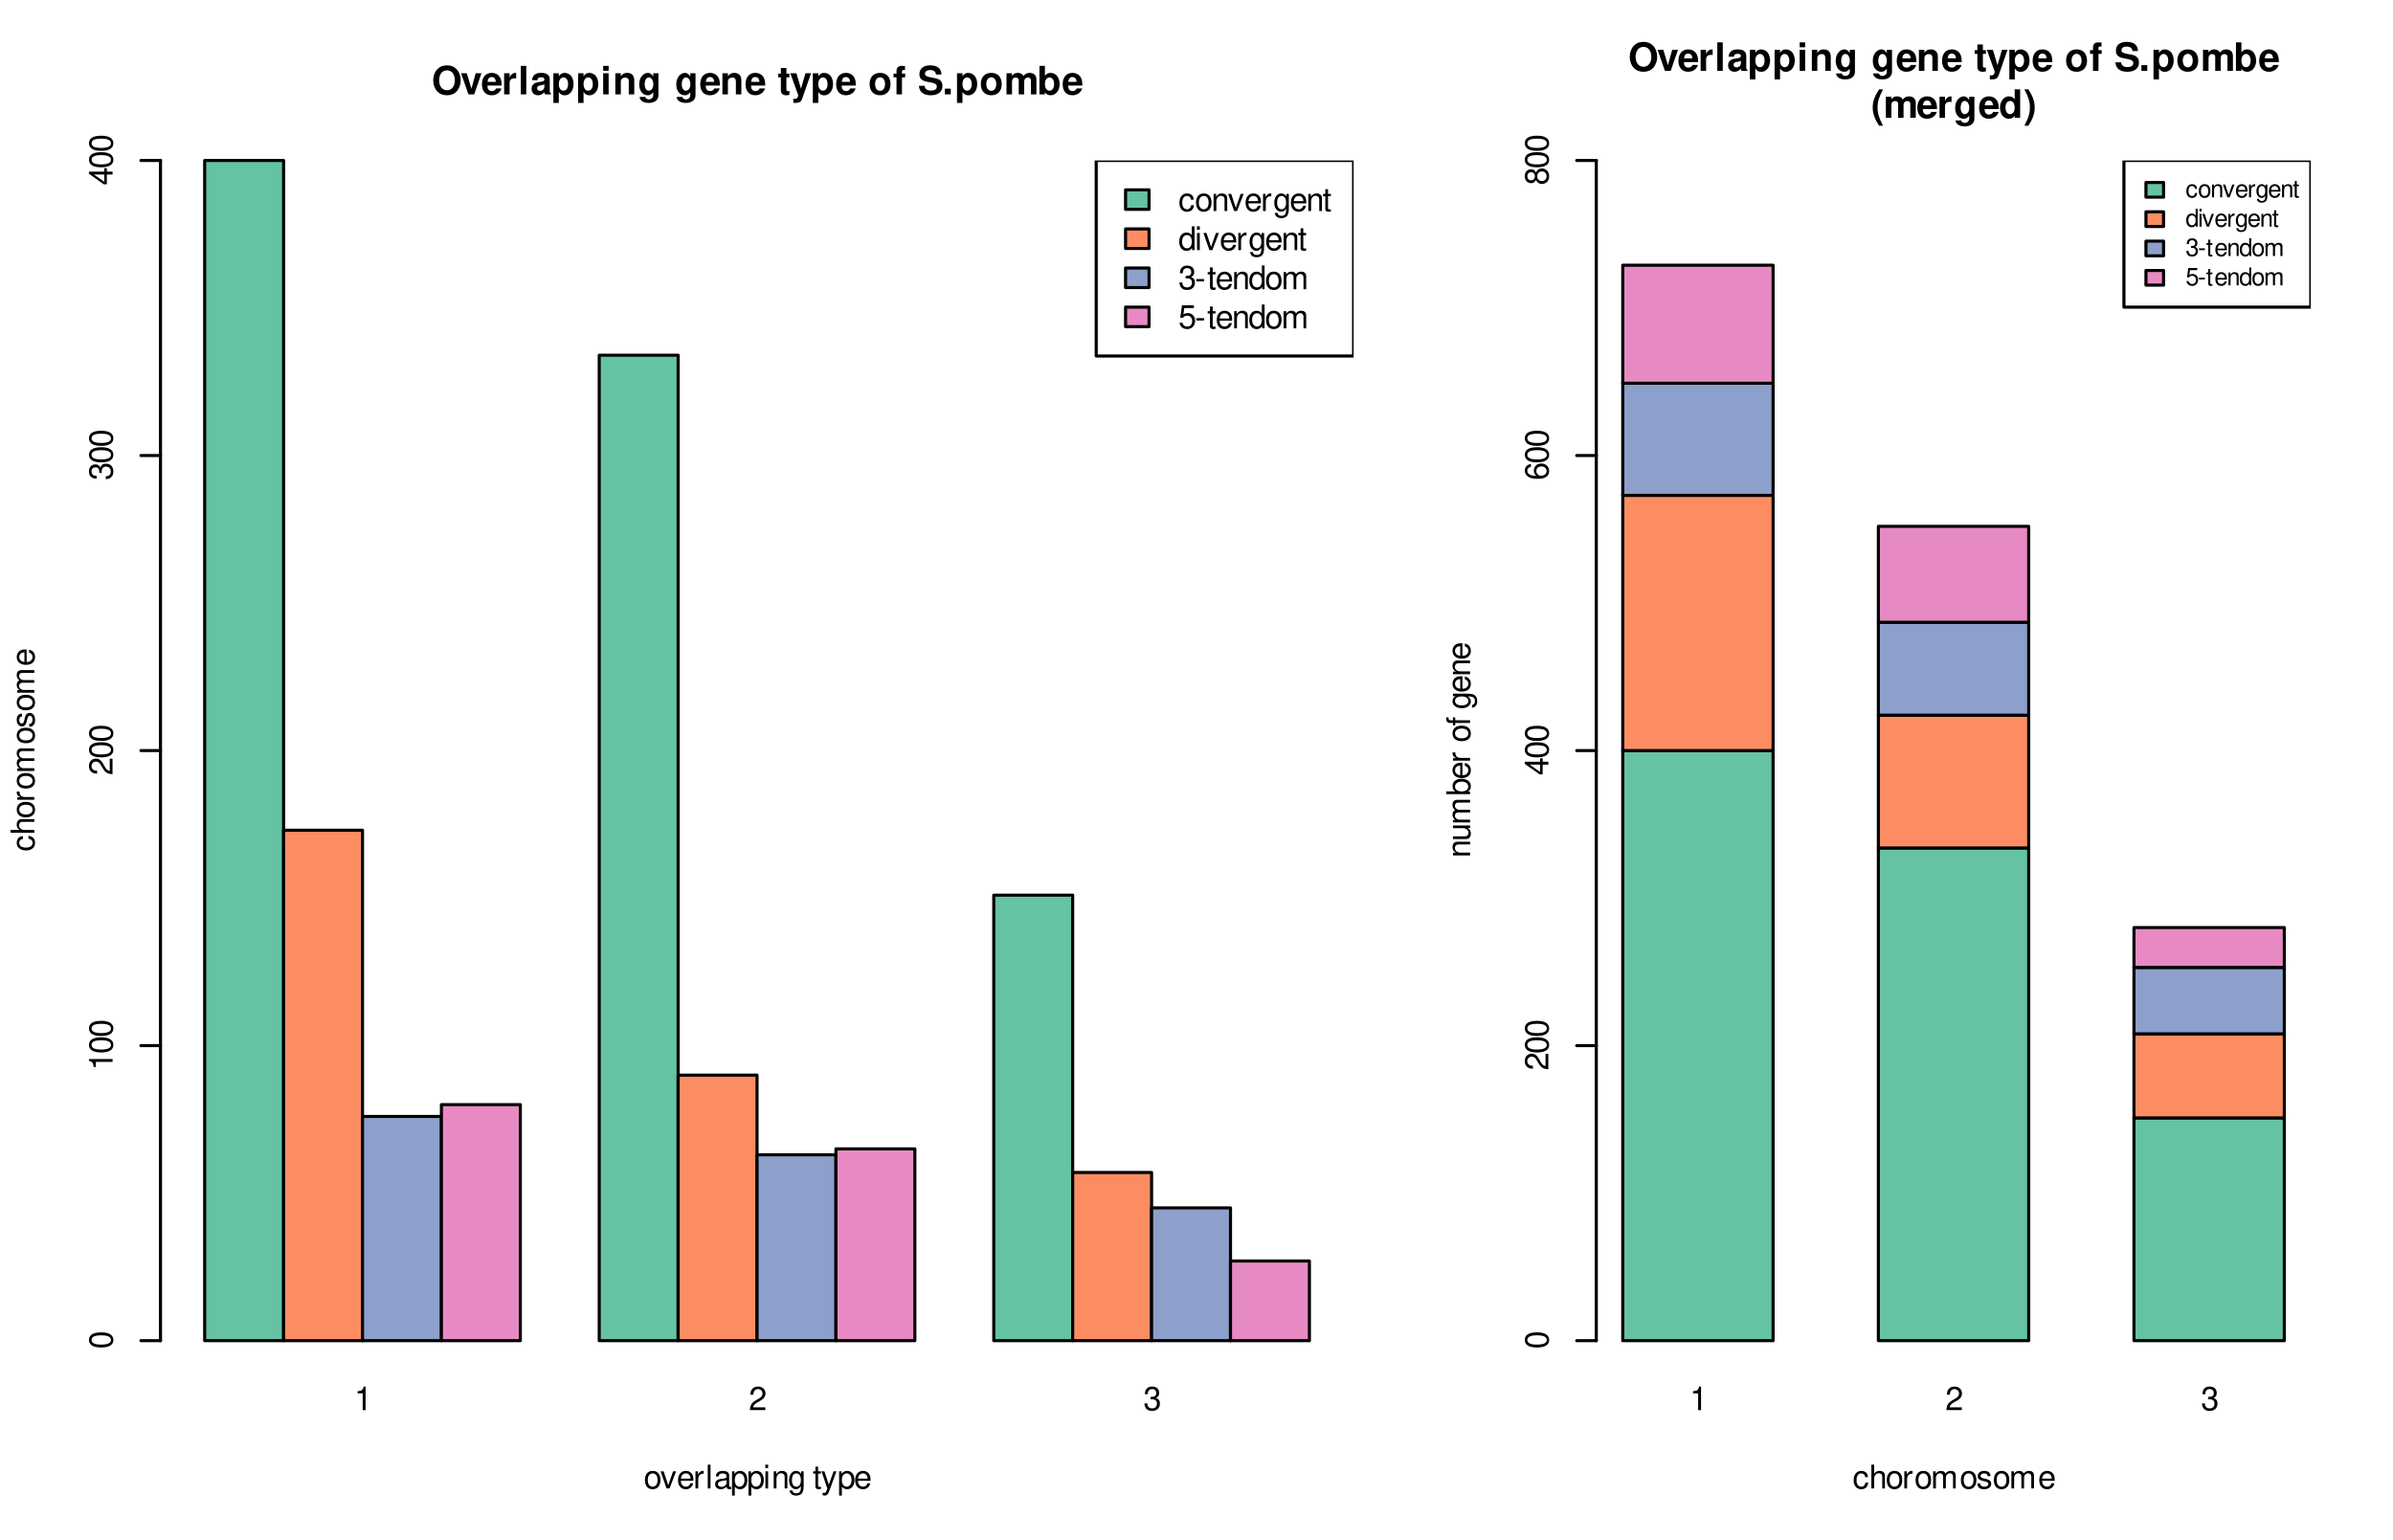 <?xml version="1.0" encoding="UTF-8"?>
<svg xmlns="http://www.w3.org/2000/svg" xmlns:xlink="http://www.w3.org/1999/xlink" width="581pt" height="374pt" viewBox="0 0 581 374" version="1.1">
<defs>
<g>
<symbol overflow="visible" id="glyph0-0">
<path style="stroke:none;" d=""/>
</symbol>
<symbol overflow="visible" id="glyph0-1">
<path style="stroke:none;" d="M 2.047 -4.078 L 2.047 0 L 2.75 0 L 2.75 -5.734 L 2.297 -5.734 C 2.047 -4.844 1.891 -4.734 0.812 -4.594 L 0.812 -4.078 Z M 2.047 -4.078 "/>
</symbol>
<symbol overflow="visible" id="glyph0-2">
<path style="stroke:none;" d="M 4.016 -0.688 L 1.047 -0.688 C 1.125 -1.172 1.375 -1.469 2.062 -1.891 L 2.859 -2.328 C 3.641 -2.766 4.047 -3.344 4.047 -4.062 C 4.047 -4.531 3.859 -4.969 3.531 -5.281 C 3.188 -5.578 2.781 -5.734 2.25 -5.734 C 1.531 -5.734 1 -5.469 0.703 -4.984 C 0.5 -4.688 0.406 -4.328 0.391 -3.75 L 1.094 -3.75 C 1.109 -4.141 1.172 -4.359 1.266 -4.562 C 1.438 -4.906 1.812 -5.125 2.219 -5.125 C 2.859 -5.125 3.328 -4.656 3.328 -4.047 C 3.328 -3.578 3.078 -3.188 2.578 -2.906 L 1.844 -2.469 C 0.672 -1.797 0.328 -1.266 0.266 -0.016 L 4.016 -0.016 Z M 4.016 -0.688 "/>
</symbol>
<symbol overflow="visible" id="glyph0-3">
<path style="stroke:none;" d="M 1.75 -2.641 L 2.125 -2.641 C 2.891 -2.641 3.297 -2.281 3.297 -1.594 C 3.297 -0.875 2.859 -0.438 2.141 -0.438 C 1.375 -0.438 1 -0.828 0.953 -1.656 L 0.25 -1.656 C 0.281 -1.203 0.359 -0.906 0.5 -0.656 C 0.797 -0.094 1.344 0.188 2.109 0.188 C 3.266 0.188 4.016 -0.516 4.016 -1.594 C 4.016 -2.328 3.734 -2.719 3.062 -2.969 C 3.578 -3.172 3.844 -3.578 3.844 -4.156 C 3.844 -5.141 3.203 -5.734 2.125 -5.734 C 1 -5.734 0.391 -5.094 0.375 -3.875 L 1.062 -3.875 C 1.078 -4.234 1.109 -4.422 1.203 -4.609 C 1.359 -4.922 1.703 -5.125 2.141 -5.125 C 2.75 -5.125 3.125 -4.75 3.125 -4.125 C 3.125 -3.719 2.984 -3.484 2.672 -3.344 C 2.484 -3.266 2.234 -3.234 1.75 -3.219 Z M 1.75 -2.641 "/>
</symbol>
<symbol overflow="visible" id="glyph0-4">
<path style="stroke:none;" d="M 2.156 -4.266 C 0.984 -4.266 0.281 -3.438 0.281 -2.047 C 0.281 -0.641 0.984 0.188 2.156 0.188 C 3.328 0.188 4.047 -0.656 4.047 -2.016 C 4.047 -3.453 3.359 -4.266 2.156 -4.266 Z M 2.156 -3.656 C 2.906 -3.656 3.344 -3.047 3.344 -2.016 C 3.344 -1.031 2.891 -0.422 2.156 -0.422 C 1.422 -0.422 0.969 -1.031 0.969 -2.047 C 0.969 -3.047 1.422 -3.656 2.156 -3.656 Z M 2.156 -3.656 "/>
</symbol>
<symbol overflow="visible" id="glyph0-5">
<path style="stroke:none;" d="M 2.25 0 L 3.844 -4.156 L 3.109 -4.156 L 1.938 -0.781 L 0.828 -4.156 L 0.078 -4.156 L 1.531 0 Z M 2.25 0 "/>
</symbol>
<symbol overflow="visible" id="glyph0-6">
<path style="stroke:none;" d="M 4.062 -1.859 C 4.062 -2.484 4.016 -2.875 3.891 -3.172 C 3.625 -3.859 3 -4.266 2.219 -4.266 C 1.062 -4.266 0.312 -3.391 0.312 -2.016 C 0.312 -0.656 1.031 0.188 2.203 0.188 C 3.156 0.188 3.812 -0.359 3.984 -1.266 L 3.312 -1.266 C 3.125 -0.719 2.75 -0.422 2.219 -0.422 C 1.812 -0.422 1.453 -0.625 1.234 -0.969 C 1.062 -1.203 1.016 -1.438 1 -1.859 Z M 1.016 -2.391 C 1.078 -3.156 1.547 -3.656 2.203 -3.656 C 2.891 -3.656 3.344 -3.141 3.344 -2.391 Z M 1.016 -2.391 "/>
</symbol>
<symbol overflow="visible" id="glyph0-7">
<path style="stroke:none;" d="M 0.547 -4.156 L 0.547 0 L 1.219 0 L 1.219 -2.156 C 1.219 -3.156 1.625 -3.594 2.547 -3.578 L 2.547 -4.25 C 2.438 -4.266 2.375 -4.266 2.297 -4.266 C 1.859 -4.266 1.531 -4.016 1.156 -3.406 L 1.156 -4.156 Z M 0.547 -4.156 "/>
</symbol>
<symbol overflow="visible" id="glyph0-8">
<path style="stroke:none;" d="M 1.203 -5.781 L 0.531 -5.781 L 0.531 0 L 1.203 0 Z M 1.203 -5.781 "/>
</symbol>
<symbol overflow="visible" id="glyph0-9">
<path style="stroke:none;" d="M 4.234 -0.391 C 4.172 -0.375 4.141 -0.375 4.094 -0.375 C 3.859 -0.375 3.734 -0.484 3.734 -0.703 L 3.734 -3.141 C 3.734 -3.875 3.203 -4.266 2.172 -4.266 C 1.562 -4.266 1.078 -4.094 0.797 -3.781 C 0.609 -3.578 0.531 -3.328 0.516 -2.922 L 1.188 -2.922 C 1.234 -3.438 1.531 -3.656 2.156 -3.656 C 2.75 -3.656 3.078 -3.438 3.078 -3.047 L 3.078 -2.875 C 3.078 -2.578 2.938 -2.484 2.391 -2.406 C 1.453 -2.297 1.312 -2.25 1.062 -2.156 C 0.578 -1.953 0.328 -1.578 0.328 -1.047 C 0.328 -0.297 0.859 0.188 1.688 0.188 C 2.219 0.188 2.641 0 3.109 -0.422 C 3.156 0 3.359 0.188 3.781 0.188 C 3.922 0.188 4.016 0.172 4.234 0.109 Z M 3.078 -1.312 C 3.078 -1.078 3.016 -0.953 2.812 -0.766 C 2.547 -0.516 2.219 -0.391 1.844 -0.391 C 1.328 -0.391 1.016 -0.641 1.016 -1.062 C 1.016 -1.5 1.312 -1.719 2.016 -1.828 C 2.719 -1.922 2.859 -1.953 3.078 -2.047 Z M 3.078 -1.312 "/>
</symbol>
<symbol overflow="visible" id="glyph0-10">
<path style="stroke:none;" d="M 0.422 1.734 L 1.094 1.734 L 1.094 -0.438 C 1.438 -0.016 1.828 0.188 2.375 0.188 C 3.453 0.188 4.141 -0.688 4.141 -2 C 4.141 -3.406 3.469 -4.266 2.359 -4.266 C 1.797 -4.266 1.344 -4.016 1.031 -3.531 L 1.031 -4.156 L 0.422 -4.156 Z M 2.25 -3.656 C 2.984 -3.656 3.453 -3.016 3.453 -2.016 C 3.453 -1.078 2.969 -0.438 2.25 -0.438 C 1.547 -0.438 1.094 -1.062 1.094 -2.047 C 1.094 -3.016 1.547 -3.656 2.25 -3.656 Z M 2.25 -3.656 "/>
</symbol>
<symbol overflow="visible" id="glyph0-11">
<path style="stroke:none;" d="M 1.188 -4.156 L 0.531 -4.156 L 0.531 0 L 1.188 0 Z M 1.188 -5.781 L 0.516 -5.781 L 0.516 -4.938 L 1.188 -4.938 Z M 1.188 -5.781 "/>
</symbol>
<symbol overflow="visible" id="glyph0-12">
<path style="stroke:none;" d="M 0.547 -4.156 L 0.547 0 L 1.219 0 L 1.219 -2.297 C 1.219 -3.141 1.656 -3.688 2.344 -3.688 C 2.875 -3.688 3.203 -3.375 3.203 -2.875 L 3.203 0 L 3.859 0 L 3.859 -3.141 C 3.859 -3.828 3.344 -4.266 2.547 -4.266 C 1.922 -4.266 1.531 -4.031 1.172 -3.453 L 1.172 -4.156 Z M 0.547 -4.156 "/>
</symbol>
<symbol overflow="visible" id="glyph0-13">
<path style="stroke:none;" d="M 3.203 -4.156 L 3.203 -3.547 C 2.875 -4.047 2.5 -4.266 1.984 -4.266 C 0.969 -4.266 0.281 -3.328 0.281 -2 C 0.281 -1.312 0.438 -0.797 0.797 -0.375 C 1.109 -0.016 1.5 0.188 1.938 0.188 C 2.438 0.188 2.781 -0.047 3.141 -0.562 L 3.141 -0.344 C 3.141 0.766 2.828 1.172 2 1.172 C 1.438 1.172 1.156 0.953 1.078 0.469 L 0.406 0.469 C 0.469 1.25 1.078 1.734 1.984 1.734 C 2.594 1.734 3.109 1.531 3.375 1.203 C 3.688 0.812 3.812 0.297 3.812 -0.688 L 3.812 -4.156 Z M 2.047 -3.656 C 2.734 -3.656 3.141 -3.078 3.141 -2.016 C 3.141 -1.016 2.734 -0.422 2.047 -0.422 C 1.359 -0.422 0.969 -1.016 0.969 -2.047 C 0.969 -3.062 1.359 -3.656 2.047 -3.656 Z M 2.047 -3.656 "/>
</symbol>
<symbol overflow="visible" id="glyph0-14">
<path style="stroke:none;" d=""/>
</symbol>
<symbol overflow="visible" id="glyph0-15">
<path style="stroke:none;" d="M 2.016 -4.156 L 1.328 -4.156 L 1.328 -5.297 L 0.672 -5.297 L 0.672 -4.156 L 0.109 -4.156 L 0.109 -3.609 L 0.672 -3.609 L 0.672 -0.469 C 0.672 -0.047 0.953 0.188 1.469 0.188 C 1.641 0.188 1.797 0.172 2.016 0.125 L 2.016 -0.422 C 1.922 -0.406 1.828 -0.391 1.688 -0.391 C 1.406 -0.391 1.328 -0.469 1.328 -0.766 L 1.328 -3.609 L 2.016 -3.609 Z M 2.016 -4.156 "/>
</symbol>
<symbol overflow="visible" id="glyph0-16">
<path style="stroke:none;" d="M 3.078 -4.156 L 1.922 -0.922 L 0.859 -4.156 L 0.156 -4.156 L 1.562 0.016 L 1.312 0.672 C 1.203 0.969 1.047 1.078 0.781 1.078 C 0.672 1.078 0.578 1.062 0.422 1.031 L 0.422 1.625 C 0.562 1.688 0.703 1.734 0.875 1.734 C 1.078 1.734 1.312 1.656 1.484 1.531 C 1.688 1.375 1.812 1.203 1.938 0.875 L 3.781 -4.156 Z M 3.078 -4.156 "/>
</symbol>
<symbol overflow="visible" id="glyph0-17">
<path style="stroke:none;" d="M 3.734 -2.75 C 3.703 -3.156 3.609 -3.422 3.453 -3.656 C 3.172 -4.047 2.672 -4.266 2.094 -4.266 C 0.969 -4.266 0.25 -3.375 0.25 -2 C 0.25 -0.672 0.953 0.188 2.078 0.188 C 3.078 0.188 3.703 -0.406 3.781 -1.422 L 3.109 -1.422 C 3 -0.766 2.656 -0.422 2.094 -0.422 C 1.375 -0.422 0.938 -1.016 0.938 -2 C 0.938 -3.047 1.359 -3.656 2.078 -3.656 C 2.641 -3.656 2.984 -3.328 3.062 -2.75 Z M 3.734 -2.75 "/>
</symbol>
<symbol overflow="visible" id="glyph0-18">
<path style="stroke:none;" d="M 3.922 -5.781 L 3.266 -5.781 L 3.266 -3.625 C 2.984 -4.047 2.547 -4.266 1.984 -4.266 C 0.906 -4.266 0.203 -3.406 0.203 -2.078 C 0.203 -0.688 0.891 0.188 2.016 0.188 C 2.578 0.188 2.984 -0.031 3.328 -0.547 L 3.328 0 L 3.922 0 Z M 2.094 -3.656 C 2.812 -3.656 3.266 -3.031 3.266 -2.031 C 3.266 -1.062 2.797 -0.438 2.109 -0.438 C 1.375 -0.438 0.891 -1.078 0.891 -2.047 C 0.891 -3.016 1.375 -3.656 2.094 -3.656 Z M 2.094 -3.656 "/>
</symbol>
<symbol overflow="visible" id="glyph0-19">
<path style="stroke:none;" d="M 2.25 -2.469 L 0.359 -2.469 L 0.359 -1.906 L 2.25 -1.906 Z M 2.25 -2.469 "/>
</symbol>
<symbol overflow="visible" id="glyph0-20">
<path style="stroke:none;" d="M 0.547 -4.156 L 0.547 0 L 1.219 0 L 1.219 -2.609 C 1.219 -3.203 1.656 -3.688 2.188 -3.688 C 2.688 -3.688 2.969 -3.391 2.969 -2.859 L 2.969 0 L 3.625 0 L 3.625 -2.609 C 3.625 -3.203 4.062 -3.688 4.609 -3.688 C 5.078 -3.688 5.375 -3.375 5.375 -2.859 L 5.375 0 L 6.031 0 L 6.031 -3.109 C 6.031 -3.859 5.609 -4.266 4.828 -4.266 C 4.281 -4.266 3.938 -4.109 3.562 -3.641 C 3.312 -4.078 2.984 -4.266 2.438 -4.266 C 1.891 -4.266 1.516 -4.062 1.172 -3.562 L 1.172 -4.156 Z M 0.547 -4.156 "/>
</symbol>
<symbol overflow="visible" id="glyph0-21">
<path style="stroke:none;" d="M 3.766 -5.609 L 0.875 -5.609 L 0.453 -2.562 L 1.094 -2.562 C 1.422 -2.953 1.688 -3.078 2.125 -3.078 C 2.891 -3.078 3.344 -2.562 3.344 -1.734 C 3.344 -0.922 2.891 -0.438 2.125 -0.438 C 1.516 -0.438 1.141 -0.75 0.969 -1.375 L 0.281 -1.375 C 0.375 -0.922 0.453 -0.703 0.625 -0.484 C 0.938 -0.062 1.5 0.188 2.141 0.188 C 3.266 0.188 4.062 -0.641 4.062 -1.828 C 4.062 -2.938 3.328 -3.703 2.25 -3.703 C 1.859 -3.703 1.531 -3.594 1.219 -3.359 L 1.438 -4.922 L 3.766 -4.922 Z M 3.766 -5.609 "/>
</symbol>
<symbol overflow="visible" id="glyph0-22">
<path style="stroke:none;" d="M 0.547 -5.781 L 0.547 0 L 1.219 0 L 1.219 -2.297 C 1.219 -3.141 1.656 -3.688 2.344 -3.688 C 2.562 -3.688 2.766 -3.625 2.922 -3.516 C 3.109 -3.359 3.188 -3.172 3.188 -2.875 L 3.188 0 L 3.844 0 L 3.844 -3.141 C 3.844 -3.828 3.344 -4.266 2.547 -4.266 C 1.953 -4.266 1.594 -4.094 1.219 -3.578 L 1.219 -5.781 Z M 0.547 -5.781 "/>
</symbol>
<symbol overflow="visible" id="glyph0-23">
<path style="stroke:none;" d="M 3.469 -3 C 3.469 -3.812 2.922 -4.266 1.969 -4.266 C 1 -4.266 0.375 -3.766 0.375 -3 C 0.375 -2.359 0.703 -2.047 1.688 -1.812 L 2.312 -1.656 C 2.766 -1.547 2.953 -1.375 2.953 -1.078 C 2.953 -0.688 2.562 -0.422 1.984 -0.422 C 1.625 -0.422 1.328 -0.531 1.156 -0.703 C 1.047 -0.828 1 -0.938 0.969 -1.234 L 0.266 -1.234 C 0.297 -0.281 0.844 0.188 1.922 0.188 C 2.969 0.188 3.641 -0.328 3.641 -1.141 C 3.641 -1.75 3.281 -2.094 2.469 -2.297 L 1.828 -2.438 C 1.297 -2.562 1.062 -2.734 1.062 -3.031 C 1.062 -3.422 1.406 -3.656 1.938 -3.656 C 2.469 -3.656 2.75 -3.438 2.766 -3 Z M 3.469 -3 "/>
</symbol>
<symbol overflow="visible" id="glyph1-0">
<path style="stroke:none;" d=""/>
</symbol>
<symbol overflow="visible" id="glyph1-1">
<path style="stroke:none;" d="M 3.703 -7.047 C 2.734 -7.047 1.938 -6.719 1.344 -6.078 C 0.734 -5.422 0.375 -4.453 0.375 -3.406 C 0.375 -2.375 0.734 -1.391 1.344 -0.734 C 1.953 -0.094 2.719 0.219 3.719 0.219 C 4.703 0.219 5.484 -0.094 6.078 -0.734 C 6.672 -1.375 7.047 -2.391 7.047 -3.359 C 7.047 -4.453 6.703 -5.422 6.078 -6.078 C 5.469 -6.734 4.719 -7.047 3.703 -7.047 Z M 3.719 -5.828 C 4.891 -5.828 5.625 -4.875 5.625 -3.375 C 5.625 -1.953 4.859 -1 3.719 -1 C 2.562 -1 1.812 -1.953 1.812 -3.406 C 1.812 -4.875 2.562 -5.828 3.719 -5.828 Z M 3.719 -5.828 "/>
</symbol>
<symbol overflow="visible" id="glyph1-2">
<path style="stroke:none;" d="M 3.328 0 L 5.094 -5.125 L 3.688 -5.125 L 2.656 -1.375 L 1.531 -5.125 L 0.141 -5.125 L 1.922 0 Z M 3.328 0 "/>
</symbol>
<symbol overflow="visible" id="glyph1-3">
<path style="stroke:none;" d="M 4.984 -2.141 C 4.984 -2.266 4.984 -2.312 4.984 -2.375 C 4.984 -2.891 4.906 -3.359 4.781 -3.719 C 4.453 -4.656 3.625 -5.219 2.578 -5.219 C 1.109 -5.219 0.203 -4.156 0.203 -2.438 C 0.203 -0.781 1.109 0.219 2.562 0.219 C 3.703 0.219 4.641 -0.422 4.938 -1.438 L 3.625 -1.438 C 3.453 -1.031 3.094 -0.797 2.609 -0.797 C 2.219 -0.797 1.922 -0.953 1.734 -1.25 C 1.609 -1.438 1.562 -1.656 1.531 -2.141 Z M 1.562 -3.031 C 1.641 -3.812 1.969 -4.203 2.562 -4.203 C 3.172 -4.203 3.531 -3.797 3.594 -3.031 Z M 1.562 -3.031 "/>
</symbol>
<symbol overflow="visible" id="glyph1-4">
<path style="stroke:none;" d="M 0.594 -5.125 L 0.594 0 L 1.922 0 L 1.922 -2.719 C 1.922 -3.5 2.312 -3.891 3.094 -3.891 C 3.234 -3.891 3.328 -3.891 3.516 -3.859 L 3.516 -5.203 C 3.438 -5.219 3.406 -5.219 3.359 -5.219 C 2.75 -5.219 2.219 -4.812 1.922 -4.125 L 1.922 -5.125 Z M 0.594 -5.125 "/>
</symbol>
<symbol overflow="visible" id="glyph1-5">
<path style="stroke:none;" d="M 1.969 -6.922 L 0.641 -6.922 L 0.641 0 L 1.969 0 Z M 1.969 -6.922 "/>
</symbol>
<symbol overflow="visible" id="glyph1-6">
<path style="stroke:none;" d="M 4.984 -0.156 C 4.75 -0.375 4.672 -0.531 4.672 -0.781 L 4.672 -3.641 C 4.672 -4.688 3.969 -5.219 2.578 -5.219 C 1.188 -5.219 0.469 -4.625 0.375 -3.438 L 1.656 -3.438 C 1.734 -3.969 1.953 -4.141 2.609 -4.141 C 3.109 -4.141 3.375 -3.969 3.375 -3.625 C 3.375 -3.453 3.281 -3.312 3.141 -3.234 C 2.969 -3.141 2.969 -3.141 2.312 -3.031 L 1.781 -2.938 C 0.766 -2.766 0.266 -2.234 0.266 -1.328 C 0.266 -0.406 0.891 0.219 1.828 0.219 C 2.391 0.219 2.906 -0.016 3.375 -0.516 C 3.375 -0.25 3.406 -0.156 3.531 0 L 4.984 0 Z M 3.375 -2.062 C 3.375 -1.297 3 -0.859 2.312 -0.859 C 1.875 -0.859 1.594 -1.094 1.594 -1.469 C 1.594 -1.875 1.812 -2.062 2.359 -2.172 L 2.812 -2.266 C 3.156 -2.328 3.219 -2.344 3.375 -2.422 Z M 3.375 -2.062 "/>
</symbol>
<symbol overflow="visible" id="glyph1-7">
<path style="stroke:none;" d="M 1.875 -5.125 L 0.547 -5.125 L 0.547 2.078 L 1.875 2.078 L 1.875 -0.609 C 2.203 -0.031 2.656 0.234 3.312 0.234 C 4.547 0.234 5.453 -0.938 5.453 -2.484 C 5.453 -3.219 5.25 -3.938 4.906 -4.406 C 4.562 -4.891 3.922 -5.219 3.312 -5.219 C 2.656 -5.219 2.203 -4.938 1.875 -4.375 Z M 3 -4.109 C 3.672 -4.109 4.125 -3.453 4.125 -2.469 C 4.125 -1.531 3.672 -0.891 3 -0.891 C 2.328 -0.891 1.875 -1.531 1.875 -2.484 C 1.875 -3.453 2.328 -4.109 3 -4.109 Z M 3 -4.109 "/>
</symbol>
<symbol overflow="visible" id="glyph1-8">
<path style="stroke:none;" d="M 1.969 -5.125 L 0.641 -5.125 L 0.641 0 L 1.969 0 Z M 1.969 -6.922 L 0.641 -6.922 L 0.641 -5.734 L 1.969 -5.734 Z M 1.969 -6.922 "/>
</symbol>
<symbol overflow="visible" id="glyph1-9">
<path style="stroke:none;" d="M 0.594 -5.125 L 0.594 0 L 1.922 0 L 1.922 -3.078 C 1.922 -3.688 2.344 -4.078 3 -4.078 C 3.578 -4.078 3.859 -3.766 3.859 -3.156 L 3.859 0 L 5.188 0 L 5.188 -3.438 C 5.188 -4.578 4.562 -5.219 3.469 -5.219 C 2.781 -5.219 2.312 -4.969 1.922 -4.391 L 1.922 -5.125 Z M 0.594 -5.125 "/>
</symbol>
<symbol overflow="visible" id="glyph1-10">
<path style="stroke:none;" d="M 3.797 -5.125 L 3.797 -4.344 C 3.422 -4.938 3.016 -5.219 2.484 -5.219 C 2.031 -5.219 1.516 -4.984 1.172 -4.609 C 0.656 -4.078 0.391 -3.344 0.391 -2.438 C 0.391 -0.859 1.219 0.219 2.453 0.219 C 3 0.219 3.328 0.031 3.797 -0.516 L 3.797 0.172 C 3.797 0.781 3.359 1.219 2.734 1.219 C 2.266 1.219 1.969 1 1.859 0.625 L 0.5 0.625 C 0.5 1.016 0.641 1.297 1 1.578 C 1.406 1.906 1.969 2.078 2.688 2.078 C 4.172 2.078 5.062 1.359 5.062 0.172 L 5.062 -5.125 Z M 2.719 -4.109 C 3.359 -4.109 3.812 -3.406 3.812 -2.453 C 3.812 -1.531 3.375 -0.891 2.703 -0.891 C 2.125 -0.891 1.719 -1.531 1.719 -2.453 C 1.719 -3.422 2.125 -4.109 2.719 -4.109 Z M 2.719 -4.109 "/>
</symbol>
<symbol overflow="visible" id="glyph1-11">
<path style="stroke:none;" d=""/>
</symbol>
<symbol overflow="visible" id="glyph1-12">
<path style="stroke:none;" d="M 2.859 -5.031 L 2.125 -5.031 L 2.125 -6.406 L 0.781 -6.406 L 0.781 -5.031 L 0.141 -5.031 L 0.141 -4.141 L 0.781 -4.141 L 0.781 -0.984 C 0.781 -0.188 1.219 0.219 2.094 0.219 C 2.391 0.219 2.609 0.188 2.859 0.109 L 2.859 -0.812 C 2.719 -0.797 2.656 -0.781 2.562 -0.781 C 2.203 -0.781 2.125 -0.891 2.125 -1.344 L 2.125 -4.141 L 2.859 -4.141 Z M 2.859 -5.031 "/>
</symbol>
<symbol overflow="visible" id="glyph1-13">
<path style="stroke:none;" d="M 3.75 -5.125 L 2.672 -1.391 L 1.547 -5.125 L 0.078 -5.125 L 2 0.203 C 2 0.734 1.656 1.109 1.172 1.109 C 1.062 1.109 0.984 1.078 0.812 1.047 L 0.812 2.047 C 1.016 2.078 1.125 2.078 1.297 2.078 C 1.641 2.078 2.016 2.016 2.25 1.922 C 2.625 1.766 2.781 1.562 3 0.938 L 5.109 -5.125 Z M 3.75 -5.125 "/>
</symbol>
<symbol overflow="visible" id="glyph1-14">
<path style="stroke:none;" d="M 2.859 -5.219 C 1.297 -5.219 0.328 -4.188 0.328 -2.5 C 0.328 -0.812 1.297 0.219 2.875 0.219 C 4.438 0.219 5.406 -0.812 5.406 -2.453 C 5.406 -4.203 4.469 -5.219 2.859 -5.219 Z M 2.875 -4.141 C 3.594 -4.141 4.078 -3.484 4.078 -2.484 C 4.078 -1.516 3.578 -0.859 2.875 -0.859 C 2.141 -0.859 1.656 -1.516 1.656 -2.5 C 1.656 -3.484 2.141 -4.141 2.875 -4.141 Z M 2.875 -4.141 "/>
</symbol>
<symbol overflow="visible" id="glyph1-15">
<path style="stroke:none;" d="M 2.969 -5.031 L 2.188 -5.031 L 2.188 -5.531 C 2.188 -5.797 2.297 -5.922 2.547 -5.922 C 2.672 -5.922 2.797 -5.922 2.922 -5.906 L 2.922 -6.891 C 2.641 -6.922 2.359 -6.922 2.172 -6.922 C 1.281 -6.922 0.859 -6.5 0.859 -5.641 L 0.859 -5.031 L 0.141 -5.031 L 0.141 -4.141 L 0.859 -4.141 L 0.859 0 L 2.188 0 L 2.188 -4.141 L 2.969 -4.141 Z M 2.969 -5.031 "/>
</symbol>
<symbol overflow="visible" id="glyph1-16">
<path style="stroke:none;" d="M 5.766 -4.812 C 5.75 -6.25 4.797 -7.047 3.047 -7.047 C 1.391 -7.047 0.422 -6.266 0.422 -4.906 C 0.422 -3.844 0.969 -3.312 2.375 -3.047 L 3.344 -2.859 C 4.297 -2.672 4.641 -2.406 4.641 -1.859 C 4.641 -1.266 4.109 -0.922 3.25 -0.922 C 2.281 -0.922 1.734 -1.328 1.688 -2.078 L 0.297 -2.078 C 0.391 -0.594 1.406 0.219 3.172 0.219 C 4.953 0.219 6.016 -0.609 6.016 -2.031 C 6.016 -3.109 5.469 -3.688 4.188 -3.938 L 3.094 -4.141 C 2.078 -4.344 1.781 -4.547 1.781 -5.047 C 1.781 -5.562 2.234 -5.906 2.984 -5.906 C 3.891 -5.906 4.391 -5.516 4.438 -4.812 Z M 5.766 -4.812 "/>
</symbol>
<symbol overflow="visible" id="glyph1-17">
<path style="stroke:none;" d="M 2.031 -1.391 L 0.609 -1.391 L 0.609 0 L 2.031 0 Z M 2.031 -1.391 "/>
</symbol>
<symbol overflow="visible" id="glyph1-18">
<path style="stroke:none;" d="M 0.562 -5.125 L 0.562 0 L 1.906 0 L 1.906 -3.078 C 1.906 -3.719 2.234 -4.078 2.812 -4.078 C 3.266 -4.078 3.531 -3.828 3.531 -3.422 L 3.531 0 L 4.859 0 L 4.859 -3.078 C 4.859 -3.703 5.203 -4.078 5.781 -4.078 C 6.219 -4.078 6.5 -3.828 6.5 -3.422 L 6.5 0 L 7.828 0 L 7.828 -3.625 C 7.828 -4.625 7.219 -5.219 6.188 -5.219 C 5.531 -5.219 5.094 -4.984 4.688 -4.453 C 4.453 -4.938 3.938 -5.219 3.297 -5.219 C 2.703 -5.219 2.328 -5.031 1.891 -4.5 L 1.891 -5.125 Z M 0.562 -5.125 "/>
</symbol>
<symbol overflow="visible" id="glyph1-19">
<path style="stroke:none;" d="M 0.562 -6.922 L 0.562 0 L 1.891 0 L 1.891 -0.516 C 2.219 -0.016 2.656 0.219 3.312 0.219 C 4.531 0.219 5.469 -0.953 5.469 -2.5 C 5.469 -3.188 5.25 -3.891 4.906 -4.391 C 4.562 -4.891 3.938 -5.219 3.312 -5.219 C 2.656 -5.219 2.219 -4.984 1.891 -4.469 L 1.891 -6.922 Z M 3.016 -4.109 C 3.672 -4.109 4.125 -3.438 4.125 -2.484 C 4.125 -1.547 3.672 -0.891 3.016 -0.891 C 2.344 -0.891 1.891 -1.531 1.891 -2.516 C 1.891 -3.453 2.344 -4.109 3.016 -4.109 Z M 3.016 -4.109 "/>
</symbol>
<symbol overflow="visible" id="glyph1-20">
<path style="stroke:none;" d="M 1.922 -6.922 C 0.844 -5.266 0.375 -3.984 0.375 -2.516 C 0.375 -1.047 0.844 0.25 1.922 1.906 L 2.875 1.906 C 1.859 -0.062 1.547 -1.109 1.547 -2.516 C 1.547 -3.906 1.875 -4.984 2.875 -6.922 Z M 1.922 -6.922 "/>
</symbol>
<symbol overflow="visible" id="glyph1-21">
<path style="stroke:none;" d="M 3.844 0 L 5.172 0 L 5.172 -6.922 L 3.844 -6.922 L 3.844 -4.469 C 3.516 -4.984 3.078 -5.219 2.438 -5.219 C 1.203 -5.219 0.281 -4.031 0.281 -2.484 C 0.281 -1.797 0.484 -1.094 0.828 -0.594 C 1.172 -0.094 1.812 0.219 2.438 0.219 C 3.078 0.219 3.516 -0.016 3.844 -0.516 Z M 2.719 -4.109 C 3.406 -4.109 3.844 -3.453 3.844 -2.469 C 3.844 -1.531 3.391 -0.891 2.719 -0.891 C 2.062 -0.891 1.609 -1.547 1.609 -2.484 C 1.609 -3.453 2.062 -4.109 2.719 -4.109 Z M 2.719 -4.109 "/>
</symbol>
<symbol overflow="visible" id="glyph1-22">
<path style="stroke:none;" d="M 1.156 1.906 C 2.25 0.25 2.703 -1.047 2.703 -2.516 C 2.703 -3.984 2.25 -5.266 1.156 -6.922 L 0.203 -6.922 C 1.219 -4.969 1.531 -3.906 1.531 -2.516 C 1.531 -1.109 1.219 -0.031 0.203 1.906 Z M 1.156 1.906 "/>
</symbol>
<symbol overflow="visible" id="glyph2-0">
<path style="stroke:none;" d=""/>
</symbol>
<symbol overflow="visible" id="glyph2-1">
<path style="stroke:none;" d="M -2.75 -3.734 C -3.156 -3.703 -3.422 -3.609 -3.656 -3.453 C -4.047 -3.172 -4.266 -2.672 -4.266 -2.094 C -4.266 -0.969 -3.375 -0.25 -2 -0.25 C -0.672 -0.25 0.188 -0.953 0.188 -2.078 C 0.188 -3.078 -0.406 -3.703 -1.422 -3.781 L -1.422 -3.109 C -0.766 -3 -0.422 -2.656 -0.422 -2.094 C -0.422 -1.375 -1.016 -0.938 -2 -0.938 C -3.047 -0.938 -3.656 -1.359 -3.656 -2.078 C -3.656 -2.641 -3.328 -2.984 -2.75 -3.062 Z M -2.75 -3.734 "/>
</symbol>
<symbol overflow="visible" id="glyph2-2">
<path style="stroke:none;" d="M -5.781 -0.547 L 0 -0.547 L 0 -1.219 L -2.297 -1.219 C -3.141 -1.219 -3.688 -1.656 -3.688 -2.344 C -3.688 -2.562 -3.625 -2.766 -3.516 -2.922 C -3.359 -3.109 -3.172 -3.188 -2.875 -3.188 L 0 -3.188 L 0 -3.844 L -3.141 -3.844 C -3.828 -3.844 -4.266 -3.344 -4.266 -2.547 C -4.266 -1.953 -4.094 -1.594 -3.578 -1.219 L -5.781 -1.219 Z M -5.781 -0.547 "/>
</symbol>
<symbol overflow="visible" id="glyph2-3">
<path style="stroke:none;" d="M -4.266 -2.156 C -4.266 -0.984 -3.438 -0.281 -2.047 -0.281 C -0.641 -0.281 0.188 -0.984 0.188 -2.156 C 0.188 -3.328 -0.656 -4.047 -2.016 -4.047 C -3.453 -4.047 -4.266 -3.359 -4.266 -2.156 Z M -3.656 -2.156 C -3.656 -2.906 -3.047 -3.344 -2.016 -3.344 C -1.031 -3.344 -0.422 -2.891 -0.422 -2.156 C -0.422 -1.422 -1.031 -0.969 -2.047 -0.969 C -3.047 -0.969 -3.656 -1.422 -3.656 -2.156 Z M -3.656 -2.156 "/>
</symbol>
<symbol overflow="visible" id="glyph2-4">
<path style="stroke:none;" d="M -4.156 -0.547 L 0 -0.547 L 0 -1.219 L -2.156 -1.219 C -3.156 -1.219 -3.594 -1.625 -3.578 -2.547 L -4.25 -2.547 C -4.266 -2.438 -4.266 -2.375 -4.266 -2.297 C -4.266 -1.859 -4.016 -1.531 -3.406 -1.156 L -4.156 -1.156 Z M -4.156 -0.547 "/>
</symbol>
<symbol overflow="visible" id="glyph2-5">
<path style="stroke:none;" d="M -4.156 -0.547 L 0 -0.547 L 0 -1.219 L -2.609 -1.219 C -3.203 -1.219 -3.688 -1.656 -3.688 -2.188 C -3.688 -2.688 -3.391 -2.969 -2.859 -2.969 L 0 -2.969 L 0 -3.625 L -2.609 -3.625 C -3.203 -3.625 -3.688 -4.062 -3.688 -4.609 C -3.688 -5.078 -3.375 -5.375 -2.859 -5.375 L 0 -5.375 L 0 -6.031 L -3.109 -6.031 C -3.859 -6.031 -4.266 -5.609 -4.266 -4.828 C -4.266 -4.281 -4.109 -3.938 -3.641 -3.562 C -4.078 -3.312 -4.266 -2.984 -4.266 -2.438 C -4.266 -1.891 -4.062 -1.516 -3.562 -1.172 L -4.156 -1.172 Z M -4.156 -0.547 "/>
</symbol>
<symbol overflow="visible" id="glyph2-6">
<path style="stroke:none;" d="M -3 -3.469 C -3.812 -3.469 -4.266 -2.922 -4.266 -1.969 C -4.266 -1 -3.766 -0.375 -3 -0.375 C -2.359 -0.375 -2.047 -0.703 -1.812 -1.688 L -1.656 -2.312 C -1.547 -2.766 -1.375 -2.953 -1.078 -2.953 C -0.688 -2.953 -0.422 -2.562 -0.422 -1.984 C -0.422 -1.625 -0.531 -1.328 -0.703 -1.156 C -0.828 -1.047 -0.938 -1 -1.234 -0.969 L -1.234 -0.266 C -0.281 -0.297 0.188 -0.844 0.188 -1.922 C 0.188 -2.969 -0.328 -3.641 -1.141 -3.641 C -1.75 -3.641 -2.094 -3.281 -2.297 -2.469 L -2.438 -1.828 C -2.562 -1.297 -2.734 -1.062 -3.031 -1.062 C -3.422 -1.062 -3.656 -1.406 -3.656 -1.938 C -3.656 -2.469 -3.438 -2.75 -3 -2.766 Z M -3 -3.469 "/>
</symbol>
<symbol overflow="visible" id="glyph2-7">
<path style="stroke:none;" d="M -1.859 -4.062 C -2.484 -4.062 -2.875 -4.016 -3.172 -3.891 C -3.859 -3.625 -4.266 -3 -4.266 -2.219 C -4.266 -1.062 -3.391 -0.312 -2.016 -0.312 C -0.656 -0.312 0.188 -1.031 0.188 -2.203 C 0.188 -3.156 -0.359 -3.812 -1.266 -3.984 L -1.266 -3.312 C -0.719 -3.125 -0.422 -2.75 -0.422 -2.219 C -0.422 -1.812 -0.625 -1.453 -0.969 -1.234 C -1.203 -1.062 -1.438 -1.016 -1.859 -1 Z M -2.391 -1.016 C -3.156 -1.078 -3.656 -1.547 -3.656 -2.203 C -3.656 -2.891 -3.141 -3.344 -2.391 -3.344 Z M -2.391 -1.016 "/>
</symbol>
<symbol overflow="visible" id="glyph2-8">
<path style="stroke:none;" d="M -5.734 -2.172 C -5.734 -1.656 -5.484 -1.188 -5.109 -0.891 C -4.594 -0.516 -3.828 -0.344 -2.766 -0.344 C -0.844 -0.344 0.188 -0.969 0.188 -2.172 C 0.188 -3.359 -0.844 -4.016 -2.719 -4.016 C -3.828 -4.016 -4.578 -3.844 -5.109 -3.469 C -5.5 -3.172 -5.734 -2.703 -5.734 -2.172 Z M -5.109 -2.172 C -5.109 -2.938 -4.344 -3.297 -2.781 -3.297 C -1.156 -3.297 -0.391 -2.938 -0.391 -2.156 C -0.391 -1.422 -1.188 -1.047 -2.766 -1.047 C -4.344 -1.047 -5.109 -1.422 -5.109 -2.172 Z M -5.109 -2.172 "/>
</symbol>
<symbol overflow="visible" id="glyph2-9">
<path style="stroke:none;" d="M -4.078 -2.047 L 0 -2.047 L 0 -2.75 L -5.734 -2.75 L -5.734 -2.297 C -4.844 -2.047 -4.734 -1.891 -4.594 -0.812 L -4.078 -0.812 Z M -4.078 -2.047 "/>
</symbol>
<symbol overflow="visible" id="glyph2-10">
<path style="stroke:none;" d="M -0.688 -4.016 L -0.688 -1.047 C -1.172 -1.125 -1.469 -1.375 -1.891 -2.062 L -2.328 -2.859 C -2.766 -3.641 -3.344 -4.047 -4.062 -4.047 C -4.531 -4.047 -4.969 -3.859 -5.281 -3.531 C -5.578 -3.188 -5.734 -2.781 -5.734 -2.25 C -5.734 -1.531 -5.469 -1 -4.984 -0.703 C -4.688 -0.5 -4.328 -0.406 -3.75 -0.391 L -3.75 -1.094 C -4.141 -1.109 -4.359 -1.172 -4.562 -1.266 C -4.906 -1.438 -5.125 -1.812 -5.125 -2.219 C -5.125 -2.859 -4.656 -3.328 -4.047 -3.328 C -3.578 -3.328 -3.188 -3.078 -2.906 -2.578 L -2.469 -1.844 C -1.797 -0.672 -1.266 -0.328 -0.016 -0.266 L -0.016 -4.016 Z M -0.688 -4.016 "/>
</symbol>
<symbol overflow="visible" id="glyph2-11">
<path style="stroke:none;" d="M -2.641 -1.75 L -2.641 -2.125 C -2.641 -2.891 -2.281 -3.297 -1.594 -3.297 C -0.875 -3.297 -0.438 -2.859 -0.438 -2.141 C -0.438 -1.375 -0.828 -1 -1.656 -0.953 L -1.656 -0.25 C -1.203 -0.281 -0.906 -0.359 -0.656 -0.5 C -0.094 -0.797 0.188 -1.344 0.188 -2.109 C 0.188 -3.266 -0.516 -4.016 -1.594 -4.016 C -2.328 -4.016 -2.719 -3.734 -2.969 -3.062 C -3.172 -3.578 -3.578 -3.844 -4.156 -3.844 C -5.141 -3.844 -5.734 -3.203 -5.734 -2.125 C -5.734 -1 -5.094 -0.391 -3.875 -0.375 L -3.875 -1.062 C -4.234 -1.078 -4.422 -1.109 -4.609 -1.203 C -4.922 -1.359 -5.125 -1.703 -5.125 -2.141 C -5.125 -2.75 -4.75 -3.125 -4.125 -3.125 C -3.719 -3.125 -3.484 -2.984 -3.344 -2.672 C -3.266 -2.484 -3.234 -2.234 -3.219 -1.75 Z M -2.641 -1.75 "/>
</symbol>
<symbol overflow="visible" id="glyph2-12">
<path style="stroke:none;" d="M -1.391 -2.594 L 0 -2.594 L 0 -3.281 L -1.391 -3.281 L -1.391 -4.125 L -2.016 -4.125 L -2.016 -3.281 L -5.734 -3.281 L -5.734 -2.766 L -2.125 -0.219 L -1.391 -0.219 Z M -2.016 -2.594 L -2.016 -0.828 L -4.547 -2.594 Z M -2.016 -2.594 "/>
</symbol>
<symbol overflow="visible" id="glyph2-13">
<path style="stroke:none;" d="M -4.156 -0.547 L 0 -0.547 L 0 -1.219 L -2.297 -1.219 C -3.141 -1.219 -3.688 -1.656 -3.688 -2.344 C -3.688 -2.875 -3.375 -3.203 -2.875 -3.203 L 0 -3.203 L 0 -3.859 L -3.141 -3.859 C -3.828 -3.859 -4.266 -3.344 -4.266 -2.547 C -4.266 -1.922 -4.031 -1.531 -3.453 -1.172 L -4.156 -1.172 Z M -4.156 -0.547 "/>
</symbol>
<symbol overflow="visible" id="glyph2-14">
<path style="stroke:none;" d="M 0 -3.812 L -4.156 -3.812 L -4.156 -3.156 L -1.797 -3.156 C -0.953 -3.156 -0.391 -2.719 -0.391 -2.031 C -0.391 -1.5 -0.719 -1.172 -1.219 -1.172 L -4.156 -1.172 L -4.156 -0.516 L -0.953 -0.516 C -0.266 -0.516 0.188 -1.031 0.188 -1.844 C 0.188 -2.453 -0.031 -2.844 -0.578 -3.219 L 0 -3.219 Z M 0 -3.812 "/>
</symbol>
<symbol overflow="visible" id="glyph2-15">
<path style="stroke:none;" d="M -5.781 -0.422 L 0 -0.422 L 0 -1.016 L -0.531 -1.016 C -0.047 -1.344 0.188 -1.766 0.188 -2.344 C 0.188 -3.438 -0.719 -4.141 -2.094 -4.141 C -3.438 -4.141 -4.266 -3.469 -4.266 -2.375 C -4.266 -1.797 -4.062 -1.391 -3.594 -1.078 L -5.781 -1.078 Z M -3.656 -2.234 C -3.656 -2.984 -3.016 -3.453 -2.016 -3.453 C -1.078 -3.453 -0.438 -2.969 -0.438 -2.234 C -0.438 -1.531 -1.062 -1.078 -2.047 -1.078 C -3.016 -1.078 -3.656 -1.531 -3.656 -2.234 Z M -3.656 -2.234 "/>
</symbol>
<symbol overflow="visible" id="glyph2-16">
<path style="stroke:none;" d=""/>
</symbol>
<symbol overflow="visible" id="glyph2-17">
<path style="stroke:none;" d="M -4.156 -2.047 L -4.156 -1.359 L -4.797 -1.359 C -5.078 -1.359 -5.219 -1.5 -5.219 -1.812 C -5.219 -1.875 -5.219 -1.891 -5.219 -2.047 L -5.766 -2.047 C -5.797 -1.891 -5.797 -1.812 -5.797 -1.672 C -5.797 -1.062 -5.453 -0.703 -4.859 -0.703 L -4.156 -0.703 L -4.156 -0.141 L -3.609 -0.141 L -3.609 -0.703 L 0 -0.703 L 0 -1.359 L -3.609 -1.359 L -3.609 -2.047 Z M -4.156 -2.047 "/>
</symbol>
<symbol overflow="visible" id="glyph2-18">
<path style="stroke:none;" d="M -4.156 -3.203 L -3.547 -3.203 C -4.047 -2.875 -4.266 -2.5 -4.266 -1.984 C -4.266 -0.969 -3.328 -0.281 -2 -0.281 C -1.312 -0.281 -0.797 -0.438 -0.375 -0.797 C -0.016 -1.109 0.188 -1.5 0.188 -1.938 C 0.188 -2.438 -0.047 -2.781 -0.562 -3.141 L -0.344 -3.141 C 0.766 -3.141 1.172 -2.828 1.172 -2 C 1.172 -1.438 0.953 -1.156 0.469 -1.078 L 0.469 -0.406 C 1.25 -0.469 1.734 -1.078 1.734 -1.984 C 1.734 -2.594 1.531 -3.109 1.203 -3.375 C 0.812 -3.688 0.297 -3.812 -0.688 -3.812 L -4.156 -3.812 Z M -3.656 -2.047 C -3.656 -2.734 -3.078 -3.141 -2.016 -3.141 C -1.016 -3.141 -0.422 -2.734 -0.422 -2.047 C -0.422 -1.359 -1.016 -0.969 -2.047 -0.969 C -3.062 -0.969 -3.656 -1.359 -3.656 -2.047 Z M -3.656 -2.047 "/>
</symbol>
<symbol overflow="visible" id="glyph2-19">
<path style="stroke:none;" d="M -4.234 -3.938 C -5.172 -3.812 -5.734 -3.203 -5.734 -2.359 C -5.734 -1.734 -5.422 -1.188 -4.906 -0.844 C -4.344 -0.484 -3.656 -0.344 -2.609 -0.344 C -1.641 -0.344 -1.031 -0.469 -0.531 -0.812 C -0.062 -1.109 0.188 -1.609 0.188 -2.219 C 0.188 -3.297 -0.625 -4.062 -1.734 -4.062 C -2.781 -4.062 -3.531 -3.344 -3.531 -2.344 C -3.531 -1.797 -3.328 -1.359 -2.906 -1.047 C -4.328 -1.062 -5.109 -1.5 -5.109 -2.312 C -5.109 -2.797 -4.797 -3.141 -4.234 -3.25 Z M -2.922 -2.25 C -2.922 -2.938 -2.438 -3.344 -1.672 -3.344 C -0.953 -3.344 -0.438 -2.875 -0.438 -2.234 C -0.438 -1.578 -0.984 -1.094 -1.719 -1.094 C -2.422 -1.094 -2.922 -1.562 -2.922 -2.25 Z M -2.922 -2.25 "/>
</symbol>
<symbol overflow="visible" id="glyph2-20">
<path style="stroke:none;" d="M -3.016 -3.094 C -3.375 -3.688 -3.656 -3.859 -4.203 -3.859 C -5.109 -3.859 -5.734 -3.172 -5.734 -2.172 C -5.734 -1.188 -5.109 -0.484 -4.203 -0.484 C -3.656 -0.484 -3.375 -0.672 -3.016 -1.25 C -2.688 -0.609 -2.219 -0.297 -1.594 -0.297 C -0.547 -0.297 0.188 -1.062 0.188 -2.172 C 0.188 -3.281 -0.547 -4.062 -1.594 -4.062 C -2.219 -4.062 -2.688 -3.75 -3.016 -3.094 Z M -5.109 -2.172 C -5.109 -2.766 -4.75 -3.156 -4.188 -3.156 C -3.641 -3.156 -3.281 -2.766 -3.281 -2.172 C -3.281 -1.578 -3.641 -1.203 -4.203 -1.203 C -4.75 -1.203 -5.109 -1.578 -5.109 -2.172 Z M -2.703 -2.172 C -2.703 -2.875 -2.234 -3.344 -1.578 -3.344 C -0.891 -3.344 -0.438 -2.891 -0.438 -2.156 C -0.438 -1.484 -0.906 -1 -1.562 -1 C -2.25 -1 -2.703 -1.469 -2.703 -2.172 Z M -2.703 -2.172 "/>
</symbol>
<symbol overflow="visible" id="glyph3-0">
<path style="stroke:none;" d=""/>
</symbol>
<symbol overflow="visible" id="glyph3-1">
<path style="stroke:none;" d="M 2.797 -2.062 C 2.766 -2.375 2.703 -2.562 2.594 -2.734 C 2.375 -3.031 2 -3.203 1.562 -3.203 C 0.719 -3.203 0.188 -2.531 0.188 -1.5 C 0.188 -0.5 0.719 0.141 1.562 0.141 C 2.297 0.141 2.766 -0.312 2.828 -1.062 L 2.328 -1.062 C 2.25 -0.562 2 -0.328 1.578 -0.328 C 1.031 -0.328 0.703 -0.766 0.703 -1.5 C 0.703 -2.281 1.016 -2.75 1.562 -2.75 C 1.984 -2.75 2.234 -2.5 2.297 -2.062 Z M 2.797 -2.062 "/>
</symbol>
<symbol overflow="visible" id="glyph3-2">
<path style="stroke:none;" d="M 1.609 -3.203 C 0.734 -3.203 0.219 -2.578 0.219 -1.531 C 0.219 -0.484 0.734 0.141 1.625 0.141 C 2.5 0.141 3.031 -0.484 3.031 -1.516 C 3.031 -2.594 2.516 -3.203 1.609 -3.203 Z M 1.625 -2.75 C 2.172 -2.75 2.516 -2.281 2.516 -1.516 C 2.516 -0.781 2.172 -0.328 1.625 -0.328 C 1.062 -0.328 0.734 -0.781 0.734 -1.531 C 0.734 -2.281 1.062 -2.75 1.625 -2.75 Z M 1.625 -2.75 "/>
</symbol>
<symbol overflow="visible" id="glyph3-3">
<path style="stroke:none;" d="M 0.422 -3.109 L 0.422 0 L 0.922 0 L 0.922 -1.719 C 0.922 -2.344 1.25 -2.766 1.75 -2.766 C 2.156 -2.766 2.406 -2.531 2.406 -2.156 L 2.406 0 L 2.891 0 L 2.891 -2.344 C 2.891 -2.875 2.5 -3.203 1.906 -3.203 C 1.438 -3.203 1.141 -3.016 0.875 -2.594 L 0.875 -3.109 Z M 0.422 -3.109 "/>
</symbol>
<symbol overflow="visible" id="glyph3-4">
<path style="stroke:none;" d="M 1.688 0 L 2.891 -3.109 L 2.328 -3.109 L 1.453 -0.594 L 0.625 -3.109 L 0.062 -3.109 L 1.156 0 Z M 1.688 0 "/>
</symbol>
<symbol overflow="visible" id="glyph3-5">
<path style="stroke:none;" d="M 3.047 -1.391 C 3.047 -1.859 3.016 -2.156 2.922 -2.375 C 2.719 -2.891 2.25 -3.203 1.656 -3.203 C 0.797 -3.203 0.234 -2.547 0.234 -1.516 C 0.234 -0.484 0.766 0.141 1.656 0.141 C 2.359 0.141 2.859 -0.266 2.984 -0.938 L 2.484 -0.938 C 2.344 -0.531 2.062 -0.328 1.672 -0.328 C 1.359 -0.328 1.094 -0.469 0.922 -0.719 C 0.797 -0.906 0.766 -1.078 0.75 -1.391 Z M 0.766 -1.797 C 0.812 -2.375 1.156 -2.75 1.656 -2.75 C 2.156 -2.75 2.516 -2.344 2.516 -1.797 Z M 0.766 -1.797 "/>
</symbol>
<symbol overflow="visible" id="glyph3-6">
<path style="stroke:none;" d="M 0.406 -3.109 L 0.406 0 L 0.906 0 L 0.906 -1.609 C 0.922 -2.359 1.219 -2.703 1.906 -2.672 L 1.906 -3.188 C 1.828 -3.188 1.781 -3.203 1.719 -3.203 C 1.391 -3.203 1.156 -3.016 0.859 -2.547 L 0.859 -3.109 Z M 0.406 -3.109 "/>
</symbol>
<symbol overflow="visible" id="glyph3-7">
<path style="stroke:none;" d="M 2.406 -3.109 L 2.406 -2.656 C 2.156 -3.031 1.875 -3.203 1.484 -3.203 C 0.734 -3.203 0.203 -2.5 0.203 -1.5 C 0.203 -0.984 0.328 -0.594 0.594 -0.281 C 0.828 -0.016 1.125 0.141 1.453 0.141 C 1.828 0.141 2.094 -0.031 2.344 -0.422 L 2.344 -0.266 C 2.344 0.562 2.125 0.875 1.5 0.875 C 1.078 0.875 0.859 0.719 0.812 0.359 L 0.312 0.359 C 0.359 0.938 0.812 1.297 1.484 1.297 C 1.953 1.297 2.328 1.141 2.531 0.891 C 2.766 0.609 2.859 0.219 2.859 -0.516 L 2.859 -3.109 Z M 1.531 -2.75 C 2.047 -2.75 2.344 -2.297 2.344 -1.516 C 2.344 -0.766 2.047 -0.328 1.531 -0.328 C 1.016 -0.328 0.719 -0.766 0.719 -1.531 C 0.719 -2.297 1.016 -2.75 1.531 -2.75 Z M 1.531 -2.75 "/>
</symbol>
<symbol overflow="visible" id="glyph3-8">
<path style="stroke:none;" d="M 1.516 -3.109 L 1 -3.109 L 1 -3.969 L 0.5 -3.969 L 0.5 -3.109 L 0.078 -3.109 L 0.078 -2.703 L 0.5 -2.703 L 0.5 -0.359 C 0.5 -0.031 0.719 0.141 1.109 0.141 C 1.234 0.141 1.344 0.125 1.516 0.094 L 1.516 -0.328 C 1.438 -0.297 1.375 -0.297 1.266 -0.297 C 1.062 -0.297 1 -0.359 1 -0.578 L 1 -2.703 L 1.516 -2.703 Z M 1.516 -3.109 "/>
</symbol>
<symbol overflow="visible" id="glyph3-9">
<path style="stroke:none;" d="M 2.938 -4.328 L 2.453 -4.328 L 2.453 -2.719 C 2.234 -3.031 1.906 -3.203 1.484 -3.203 C 0.688 -3.203 0.156 -2.547 0.156 -1.562 C 0.156 -0.516 0.672 0.141 1.516 0.141 C 1.938 0.141 2.234 -0.031 2.5 -0.406 L 2.5 0 L 2.938 0 Z M 1.578 -2.734 C 2.109 -2.734 2.453 -2.266 2.453 -1.516 C 2.453 -0.797 2.109 -0.328 1.578 -0.328 C 1.031 -0.328 0.672 -0.812 0.672 -1.531 C 0.672 -2.25 1.031 -2.734 1.578 -2.734 Z M 1.578 -2.734 "/>
</symbol>
<symbol overflow="visible" id="glyph3-10">
<path style="stroke:none;" d="M 0.891 -3.109 L 0.391 -3.109 L 0.391 0 L 0.891 0 Z M 0.891 -4.328 L 0.391 -4.328 L 0.391 -3.703 L 0.891 -3.703 Z M 0.891 -4.328 "/>
</symbol>
<symbol overflow="visible" id="glyph3-11">
<path style="stroke:none;" d="M 1.312 -1.984 L 1.594 -1.984 C 2.172 -1.984 2.469 -1.703 2.469 -1.188 C 2.469 -0.656 2.141 -0.328 1.609 -0.328 C 1.031 -0.328 0.75 -0.625 0.719 -1.25 L 0.188 -1.25 C 0.219 -0.906 0.266 -0.672 0.375 -0.484 C 0.594 -0.078 1 0.141 1.578 0.141 C 2.453 0.141 3 -0.391 3 -1.203 C 3 -1.75 2.797 -2.047 2.297 -2.219 C 2.688 -2.375 2.875 -2.672 2.875 -3.109 C 2.875 -3.844 2.406 -4.297 1.594 -4.297 C 0.75 -4.297 0.297 -3.812 0.281 -2.906 L 0.797 -2.906 C 0.812 -3.172 0.828 -3.312 0.891 -3.453 C 1.016 -3.688 1.281 -3.828 1.609 -3.828 C 2.062 -3.828 2.344 -3.562 2.344 -3.094 C 2.344 -2.797 2.234 -2.609 2 -2.5 C 1.859 -2.453 1.672 -2.422 1.312 -2.422 Z M 1.312 -1.984 "/>
</symbol>
<symbol overflow="visible" id="glyph3-12">
<path style="stroke:none;" d="M 1.688 -1.859 L 0.266 -1.859 L 0.266 -1.422 L 1.688 -1.422 Z M 1.688 -1.859 "/>
</symbol>
<symbol overflow="visible" id="glyph3-13">
<path style="stroke:none;" d="M 0.422 -3.109 L 0.422 0 L 0.922 0 L 0.922 -1.953 C 0.922 -2.406 1.234 -2.766 1.641 -2.766 C 2.016 -2.766 2.219 -2.547 2.219 -2.141 L 2.219 0 L 2.719 0 L 2.719 -1.953 C 2.719 -2.406 3.047 -2.766 3.453 -2.766 C 3.812 -2.766 4.031 -2.531 4.031 -2.141 L 4.031 0 L 4.531 0 L 4.531 -2.328 C 4.531 -2.891 4.203 -3.203 3.625 -3.203 C 3.203 -3.203 2.953 -3.078 2.672 -2.719 C 2.484 -3.062 2.234 -3.203 1.828 -3.203 C 1.406 -3.203 1.141 -3.047 0.875 -2.672 L 0.875 -3.109 Z M 0.422 -3.109 "/>
</symbol>
<symbol overflow="visible" id="glyph3-14">
<path style="stroke:none;" d="M 2.828 -4.203 L 0.656 -4.203 L 0.344 -1.922 L 0.812 -1.922 C 1.062 -2.203 1.266 -2.312 1.594 -2.312 C 2.156 -2.312 2.516 -1.922 2.516 -1.297 C 2.516 -0.688 2.156 -0.328 1.594 -0.328 C 1.141 -0.328 0.859 -0.562 0.734 -1.031 L 0.203 -1.031 C 0.281 -0.688 0.344 -0.516 0.469 -0.375 C 0.703 -0.047 1.125 0.141 1.609 0.141 C 2.453 0.141 3.047 -0.484 3.047 -1.375 C 3.047 -2.203 2.5 -2.766 1.688 -2.766 C 1.391 -2.766 1.156 -2.703 0.906 -2.516 L 1.078 -3.688 L 2.828 -3.688 Z M 2.828 -4.203 "/>
</symbol>
</g>
<clipPath id="clip1">
  <path d="M 266 38.965 L 328.641 38.965 L 328.641 87 L 266 87 Z M 266 38.965 "/>
</clipPath>
<clipPath id="clip2">
  <path d="M 265 38.965 L 328.641 38.965 L 328.641 87 L 265 87 Z M 265 38.965 "/>
</clipPath>
<clipPath id="clip3">
  <path d="M 515 38.965 L 561.043 38.965 L 561.043 75 L 515 75 Z M 515 38.965 "/>
</clipPath>
</defs>
<g id="surface6683">
<rect x="0" y="0" width="581" height="374" style="fill:rgb(100%,100%,100%);fill-opacity:1;stroke:none;"/>
<path style="fill-rule:nonzero;fill:rgb(40%,76.078%,64.706%);fill-opacity:1;stroke-width:0.75;stroke-linecap:round;stroke-linejoin:round;stroke:rgb(0%,0%,0%);stroke-opacity:1;stroke-miterlimit:10;" d="M 49.695 325.531 L 68.855 325.531 L 68.855 38.969 L 49.695 38.969 Z M 49.695 325.531 "/>
<path style="fill-rule:nonzero;fill:rgb(98.824%,55.294%,38.431%);fill-opacity:1;stroke-width:0.75;stroke-linecap:round;stroke-linejoin:round;stroke:rgb(0%,0%,0%);stroke-opacity:1;stroke-miterlimit:10;" d="M 68.855 325.531 L 88.016 325.531 L 88.016 201.594 L 68.855 201.594 Z M 68.855 325.531 "/>
<path style="fill-rule:nonzero;fill:rgb(55.294%,62.745%,79.608%);fill-opacity:1;stroke-width:0.75;stroke-linecap:round;stroke-linejoin:round;stroke:rgb(0%,0%,0%);stroke-opacity:1;stroke-miterlimit:10;" d="M 88.012 325.531 L 107.172 325.531 L 107.172 271.086 L 88.012 271.086 Z M 88.012 325.531 "/>
<path style="fill-rule:nonzero;fill:rgb(90.588%,54.118%,76.471%);fill-opacity:1;stroke-width:0.75;stroke-linecap:round;stroke-linejoin:round;stroke:rgb(0%,0%,0%);stroke-opacity:1;stroke-miterlimit:10;" d="M 107.172 325.531 L 126.332 325.531 L 126.332 268.219 L 107.172 268.219 Z M 107.172 325.531 "/>
<path style="fill-rule:nonzero;fill:rgb(40%,76.078%,64.706%);fill-opacity:1;stroke-width:0.75;stroke-linecap:round;stroke-linejoin:round;stroke:rgb(0%,0%,0%);stroke-opacity:1;stroke-miterlimit:10;" d="M 145.488 325.531 L 164.648 325.531 L 164.648 86.25 L 145.488 86.25 Z M 145.488 325.531 "/>
<path style="fill-rule:nonzero;fill:rgb(98.824%,55.294%,38.431%);fill-opacity:1;stroke-width:0.75;stroke-linecap:round;stroke-linejoin:round;stroke:rgb(0%,0%,0%);stroke-opacity:1;stroke-miterlimit:10;" d="M 164.645 325.531 L 183.805 325.531 L 183.805 261.055 L 164.645 261.055 Z M 164.645 325.531 "/>
<path style="fill-rule:nonzero;fill:rgb(55.294%,62.745%,79.608%);fill-opacity:1;stroke-width:0.75;stroke-linecap:round;stroke-linejoin:round;stroke:rgb(0%,0%,0%);stroke-opacity:1;stroke-miterlimit:10;" d="M 183.805 325.531 L 202.965 325.531 L 202.965 280.398 L 183.805 280.398 Z M 183.805 325.531 "/>
<path style="fill-rule:nonzero;fill:rgb(90.588%,54.118%,76.471%);fill-opacity:1;stroke-width:0.75;stroke-linecap:round;stroke-linejoin:round;stroke:rgb(0%,0%,0%);stroke-opacity:1;stroke-miterlimit:10;" d="M 202.961 325.531 L 222.121 325.531 L 222.121 278.965 L 202.961 278.965 Z M 202.961 325.531 "/>
<path style="fill-rule:nonzero;fill:rgb(40%,76.078%,64.706%);fill-opacity:1;stroke-width:0.75;stroke-linecap:round;stroke-linejoin:round;stroke:rgb(0%,0%,0%);stroke-opacity:1;stroke-miterlimit:10;" d="M 241.277 325.531 L 260.438 325.531 L 260.438 217.355 L 241.277 217.355 Z M 241.277 325.531 "/>
<path style="fill-rule:nonzero;fill:rgb(98.824%,55.294%,38.431%);fill-opacity:1;stroke-width:0.75;stroke-linecap:round;stroke-linejoin:round;stroke:rgb(0%,0%,0%);stroke-opacity:1;stroke-miterlimit:10;" d="M 260.438 325.531 L 279.598 325.531 L 279.598 284.695 L 260.438 284.695 Z M 260.438 325.531 "/>
<path style="fill-rule:nonzero;fill:rgb(55.294%,62.745%,79.608%);fill-opacity:1;stroke-width:0.75;stroke-linecap:round;stroke-linejoin:round;stroke:rgb(0%,0%,0%);stroke-opacity:1;stroke-miterlimit:10;" d="M 279.598 325.531 L 298.758 325.531 L 298.758 293.293 L 279.598 293.293 Z M 279.598 325.531 "/>
<path style="fill-rule:nonzero;fill:rgb(90.588%,54.118%,76.471%);fill-opacity:1;stroke-width:0.75;stroke-linecap:round;stroke-linejoin:round;stroke:rgb(0%,0%,0%);stroke-opacity:1;stroke-miterlimit:10;" d="M 298.754 325.531 L 317.914 325.531 L 317.914 306.188 L 298.754 306.188 Z M 298.754 325.531 "/>
<g style="fill:rgb(0%,0%,0%);fill-opacity:1;">
  <use xlink:href="#glyph0-1" x="86.012" y="342.409"/>
</g>
<g style="fill:rgb(0%,0%,0%);fill-opacity:1;">
  <use xlink:href="#glyph0-2" x="181.805" y="342.409"/>
</g>
<g style="fill:rgb(0%,0%,0%);fill-opacity:1;">
  <use xlink:href="#glyph0-3" x="277.598" y="342.409"/>
</g>
<g style="fill:rgb(0%,0%,0%);fill-opacity:1;">
  <use xlink:href="#glyph1-1" x="104.805" y="22.913"/>
  <use xlink:href="#glyph1-2" x="111.805" y="22.913"/>
  <use xlink:href="#glyph1-3" x="116.805" y="22.913"/>
  <use xlink:href="#glyph1-4" x="121.805" y="22.913"/>
  <use xlink:href="#glyph1-5" x="125.805" y="22.913"/>
  <use xlink:href="#glyph1-6" x="128.805" y="22.913"/>
  <use xlink:href="#glyph1-7" x="133.805" y="22.913"/>
  <use xlink:href="#glyph1-7" x="139.805" y="22.913"/>
  <use xlink:href="#glyph1-8" x="145.805" y="22.913"/>
  <use xlink:href="#glyph1-9" x="148.805" y="22.913"/>
  <use xlink:href="#glyph1-10" x="154.805" y="22.913"/>
  <use xlink:href="#glyph1-11" x="160.805" y="22.913"/>
  <use xlink:href="#glyph1-10" x="163.805" y="22.913"/>
  <use xlink:href="#glyph1-3" x="169.805" y="22.913"/>
  <use xlink:href="#glyph1-9" x="174.805" y="22.913"/>
  <use xlink:href="#glyph1-3" x="180.805" y="22.913"/>
  <use xlink:href="#glyph1-11" x="185.805" y="22.913"/>
  <use xlink:href="#glyph1-12" x="188.805" y="22.913"/>
  <use xlink:href="#glyph1-13" x="191.805" y="22.913"/>
  <use xlink:href="#glyph1-7" x="196.805" y="22.913"/>
  <use xlink:href="#glyph1-3" x="202.805" y="22.913"/>
  <use xlink:href="#glyph1-11" x="207.805" y="22.913"/>
  <use xlink:href="#glyph1-14" x="210.805" y="22.913"/>
  <use xlink:href="#glyph1-15" x="216.805" y="22.913"/>
  <use xlink:href="#glyph1-11" x="219.805" y="22.913"/>
  <use xlink:href="#glyph1-16" x="222.805" y="22.913"/>
  <use xlink:href="#glyph1-17" x="228.805" y="22.913"/>
  <use xlink:href="#glyph1-7" x="231.805" y="22.913"/>
  <use xlink:href="#glyph1-14" x="237.805" y="22.913"/>
  <use xlink:href="#glyph1-18" x="243.805" y="22.913"/>
  <use xlink:href="#glyph1-19" x="251.805" y="22.913"/>
  <use xlink:href="#glyph1-3" x="257.805" y="22.913"/>
</g>
<g style="fill:rgb(0%,0%,0%);fill-opacity:1;">
  <use xlink:href="#glyph0-4" x="156.305" y="361.417"/>
  <use xlink:href="#glyph0-5" x="160.305" y="361.417"/>
  <use xlink:href="#glyph0-6" x="164.305" y="361.417"/>
  <use xlink:href="#glyph0-7" x="168.305" y="361.417"/>
  <use xlink:href="#glyph0-8" x="171.305" y="361.417"/>
  <use xlink:href="#glyph0-9" x="173.305" y="361.417"/>
  <use xlink:href="#glyph0-10" x="177.305" y="361.417"/>
  <use xlink:href="#glyph0-10" x="181.305" y="361.417"/>
  <use xlink:href="#glyph0-11" x="185.305" y="361.417"/>
  <use xlink:href="#glyph0-12" x="187.305" y="361.417"/>
  <use xlink:href="#glyph0-13" x="191.305" y="361.417"/>
  <use xlink:href="#glyph0-14" x="195.305" y="361.417"/>
  <use xlink:href="#glyph0-15" x="197.305" y="361.417"/>
  <use xlink:href="#glyph0-16" x="199.305" y="361.417"/>
  <use xlink:href="#glyph0-10" x="203.305" y="361.417"/>
  <use xlink:href="#glyph0-6" x="207.305" y="361.417"/>
</g>
<g style="fill:rgb(0%,0%,0%);fill-opacity:1;">
  <use xlink:href="#glyph2-1" x="8.327" y="206.746"/>
  <use xlink:href="#glyph2-2" x="8.327" y="202.746"/>
  <use xlink:href="#glyph2-3" x="8.327" y="198.746"/>
  <use xlink:href="#glyph2-4" x="8.327" y="194.746"/>
  <use xlink:href="#glyph2-3" x="8.327" y="191.746"/>
  <use xlink:href="#glyph2-5" x="8.327" y="187.746"/>
  <use xlink:href="#glyph2-3" x="8.327" y="180.746"/>
  <use xlink:href="#glyph2-6" x="8.327" y="176.746"/>
  <use xlink:href="#glyph2-3" x="8.327" y="172.746"/>
  <use xlink:href="#glyph2-5" x="8.327" y="168.746"/>
  <use xlink:href="#glyph2-7" x="8.327" y="161.746"/>
</g>
<path style="fill:none;stroke-width:0.75;stroke-linecap:round;stroke-linejoin:round;stroke:rgb(0%,0%,0%);stroke-opacity:1;stroke-miterlimit:10;" d="M 38.965 325.531 L 38.965 38.965 "/>
<path style="fill:none;stroke-width:0.75;stroke-linecap:round;stroke-linejoin:round;stroke:rgb(0%,0%,0%);stroke-opacity:1;stroke-miterlimit:10;" d="M 38.965 325.531 L 34.215 325.531 "/>
<path style="fill:none;stroke-width:0.75;stroke-linecap:round;stroke-linejoin:round;stroke:rgb(0%,0%,0%);stroke-opacity:1;stroke-miterlimit:10;" d="M 38.965 253.891 L 34.215 253.891 "/>
<path style="fill:none;stroke-width:0.75;stroke-linecap:round;stroke-linejoin:round;stroke:rgb(0%,0%,0%);stroke-opacity:1;stroke-miterlimit:10;" d="M 38.965 182.246 L 34.215 182.246 "/>
<path style="fill:none;stroke-width:0.75;stroke-linecap:round;stroke-linejoin:round;stroke:rgb(0%,0%,0%);stroke-opacity:1;stroke-miterlimit:10;" d="M 38.965 110.605 L 34.215 110.605 "/>
<path style="fill:none;stroke-width:0.75;stroke-linecap:round;stroke-linejoin:round;stroke:rgb(0%,0%,0%);stroke-opacity:1;stroke-miterlimit:10;" d="M 38.965 38.965 L 34.215 38.965 "/>
<g style="fill:rgb(0%,0%,0%);fill-opacity:1;">
  <use xlink:href="#glyph2-8" x="27.335" y="327.531"/>
</g>
<g style="fill:rgb(0%,0%,0%);fill-opacity:1;">
  <use xlink:href="#glyph2-9" x="27.335" y="259.891"/>
  <use xlink:href="#glyph2-8" x="27.335" y="255.891"/>
  <use xlink:href="#glyph2-8" x="27.335" y="251.891"/>
</g>
<g style="fill:rgb(0%,0%,0%);fill-opacity:1;">
  <use xlink:href="#glyph2-10" x="27.335" y="188.246"/>
  <use xlink:href="#glyph2-8" x="27.335" y="184.246"/>
  <use xlink:href="#glyph2-8" x="27.335" y="180.246"/>
</g>
<g style="fill:rgb(0%,0%,0%);fill-opacity:1;">
  <use xlink:href="#glyph2-11" x="27.335" y="116.605"/>
  <use xlink:href="#glyph2-8" x="27.335" y="112.605"/>
  <use xlink:href="#glyph2-8" x="27.335" y="108.605"/>
</g>
<g style="fill:rgb(0%,0%,0%);fill-opacity:1;">
  <use xlink:href="#glyph2-12" x="27.335" y="44.965"/>
  <use xlink:href="#glyph2-8" x="27.335" y="40.965"/>
  <use xlink:href="#glyph2-8" x="27.335" y="36.965"/>
</g>
<g clip-path="url(#clip1)" clip-rule="nonzero">
<path style=" stroke:none;fill-rule:nonzero;fill:rgb(100%,100%,100%);fill-opacity:1;" d="M 266.152 38.965 L 328.641 38.965 L 328.641 86.445 L 266.152 86.445 Z M 266.152 38.965 "/>
</g>
<g clip-path="url(#clip2)" clip-rule="nonzero">
<path style="fill:none;stroke-width:0.75;stroke-linecap:round;stroke-linejoin:round;stroke:rgb(0%,0%,0%);stroke-opacity:1;stroke-miterlimit:10;" d="M 266.152 38.965 L 328.641 38.965 L 328.641 86.445 L 266.152 86.445 Z M 266.152 38.965 "/>
</g>
<path style="fill-rule:nonzero;fill:rgb(40%,76.078%,64.706%);fill-opacity:1;stroke-width:0.75;stroke-linecap:round;stroke-linejoin:round;stroke:rgb(0%,0%,0%);stroke-opacity:1;stroke-miterlimit:10;" d="M 273.277 46.09 L 278.977 46.09 L 278.977 50.836 L 273.277 50.836 Z M 273.277 46.09 "/>
<path style="fill-rule:nonzero;fill:rgb(98.824%,55.294%,38.431%);fill-opacity:1;stroke-width:0.75;stroke-linecap:round;stroke-linejoin:round;stroke:rgb(0%,0%,0%);stroke-opacity:1;stroke-miterlimit:10;" d="M 273.277 55.582 L 278.977 55.582 L 278.977 60.328 L 273.277 60.328 Z M 273.277 55.582 "/>
<path style="fill-rule:nonzero;fill:rgb(55.294%,62.745%,79.608%);fill-opacity:1;stroke-width:0.75;stroke-linecap:round;stroke-linejoin:round;stroke:rgb(0%,0%,0%);stroke-opacity:1;stroke-miterlimit:10;" d="M 273.277 65.078 L 278.977 65.078 L 278.977 69.824 L 273.277 69.824 Z M 273.277 65.078 "/>
<path style="fill-rule:nonzero;fill:rgb(90.588%,54.118%,76.471%);fill-opacity:1;stroke-width:0.75;stroke-linecap:round;stroke-linejoin:round;stroke:rgb(0%,0%,0%);stroke-opacity:1;stroke-miterlimit:10;" d="M 273.277 74.574 L 278.977 74.574 L 278.977 79.32 L 273.277 79.32 Z M 273.277 74.574 "/>
<g style="fill:rgb(0%,0%,0%);fill-opacity:1;">
  <use xlink:href="#glyph0-17" x="286.102" y="51.233"/>
  <use xlink:href="#glyph0-4" x="290.102" y="51.233"/>
  <use xlink:href="#glyph0-12" x="294.102" y="51.233"/>
  <use xlink:href="#glyph0-5" x="298.102" y="51.233"/>
  <use xlink:href="#glyph0-6" x="302.102" y="51.233"/>
  <use xlink:href="#glyph0-7" x="306.102" y="51.233"/>
  <use xlink:href="#glyph0-13" x="309.102" y="51.233"/>
  <use xlink:href="#glyph0-6" x="313.102" y="51.233"/>
  <use xlink:href="#glyph0-12" x="317.102" y="51.233"/>
  <use xlink:href="#glyph0-15" x="321.102" y="51.233"/>
</g>
<g style="fill:rgb(0%,0%,0%);fill-opacity:1;">
  <use xlink:href="#glyph0-18" x="286.102" y="60.729"/>
  <use xlink:href="#glyph0-11" x="290.102" y="60.729"/>
  <use xlink:href="#glyph0-5" x="292.102" y="60.729"/>
  <use xlink:href="#glyph0-6" x="296.102" y="60.729"/>
  <use xlink:href="#glyph0-7" x="300.102" y="60.729"/>
  <use xlink:href="#glyph0-13" x="303.102" y="60.729"/>
  <use xlink:href="#glyph0-6" x="307.102" y="60.729"/>
  <use xlink:href="#glyph0-12" x="311.102" y="60.729"/>
  <use xlink:href="#glyph0-15" x="315.102" y="60.729"/>
</g>
<g style="fill:rgb(0%,0%,0%);fill-opacity:1;">
  <use xlink:href="#glyph0-3" x="286.102" y="70.226"/>
  <use xlink:href="#glyph0-19" x="290.102" y="70.226"/>
  <use xlink:href="#glyph0-15" x="293.102" y="70.226"/>
  <use xlink:href="#glyph0-6" x="295.102" y="70.226"/>
  <use xlink:href="#glyph0-12" x="299.102" y="70.226"/>
  <use xlink:href="#glyph0-18" x="303.102" y="70.226"/>
  <use xlink:href="#glyph0-4" x="307.102" y="70.226"/>
  <use xlink:href="#glyph0-20" x="311.102" y="70.226"/>
</g>
<g style="fill:rgb(0%,0%,0%);fill-opacity:1;">
  <use xlink:href="#glyph0-21" x="286.102" y="79.722"/>
  <use xlink:href="#glyph0-19" x="290.102" y="79.722"/>
  <use xlink:href="#glyph0-15" x="293.102" y="79.722"/>
  <use xlink:href="#glyph0-6" x="295.102" y="79.722"/>
  <use xlink:href="#glyph0-12" x="299.102" y="79.722"/>
  <use xlink:href="#glyph0-18" x="303.102" y="79.722"/>
  <use xlink:href="#glyph0-4" x="307.102" y="79.722"/>
  <use xlink:href="#glyph0-20" x="311.102" y="79.722"/>
</g>
<path style="fill-rule:nonzero;fill:rgb(40%,76.078%,64.706%);fill-opacity:1;stroke-width:0.75;stroke-linecap:round;stroke-linejoin:round;stroke:rgb(0%,0%,0%);stroke-opacity:1;stroke-miterlimit:10;" d="M 393.992 325.531 L 430.496 325.531 L 430.496 182.25 L 393.992 182.25 Z M 393.992 325.531 "/>
<path style="fill-rule:nonzero;fill:rgb(98.824%,55.294%,38.431%);fill-opacity:1;stroke-width:0.75;stroke-linecap:round;stroke-linejoin:round;stroke:rgb(0%,0%,0%);stroke-opacity:1;stroke-miterlimit:10;" d="M 393.992 182.246 L 430.496 182.246 L 430.496 120.277 L 393.992 120.277 Z M 393.992 182.246 "/>
<path style="fill-rule:nonzero;fill:rgb(55.294%,62.745%,79.608%);fill-opacity:1;stroke-width:0.75;stroke-linecap:round;stroke-linejoin:round;stroke:rgb(0%,0%,0%);stroke-opacity:1;stroke-miterlimit:10;" d="M 393.992 120.277 L 430.496 120.277 L 430.496 93.055 L 393.992 93.055 Z M 393.992 120.277 "/>
<path style="fill-rule:nonzero;fill:rgb(90.588%,54.118%,76.471%);fill-opacity:1;stroke-width:0.75;stroke-linecap:round;stroke-linejoin:round;stroke:rgb(0%,0%,0%);stroke-opacity:1;stroke-miterlimit:10;" d="M 393.992 93.055 L 430.496 93.055 L 430.496 64.398 L 393.992 64.398 Z M 393.992 93.055 "/>
<path style="fill-rule:nonzero;fill:rgb(40%,76.078%,64.706%);fill-opacity:1;stroke-width:0.75;stroke-linecap:round;stroke-linejoin:round;stroke:rgb(0%,0%,0%);stroke-opacity:1;stroke-miterlimit:10;" d="M 456.051 325.531 L 492.555 325.531 L 492.555 205.891 L 456.051 205.891 Z M 456.051 325.531 "/>
<path style="fill-rule:nonzero;fill:rgb(98.824%,55.294%,38.431%);fill-opacity:1;stroke-width:0.75;stroke-linecap:round;stroke-linejoin:round;stroke:rgb(0%,0%,0%);stroke-opacity:1;stroke-miterlimit:10;" d="M 456.051 205.891 L 492.555 205.891 L 492.555 173.652 L 456.051 173.652 Z M 456.051 205.891 "/>
<path style="fill-rule:nonzero;fill:rgb(55.294%,62.745%,79.608%);fill-opacity:1;stroke-width:0.75;stroke-linecap:round;stroke-linejoin:round;stroke:rgb(0%,0%,0%);stroke-opacity:1;stroke-miterlimit:10;" d="M 456.051 173.652 L 492.555 173.652 L 492.555 151.086 L 456.051 151.086 Z M 456.051 173.652 "/>
<path style="fill-rule:nonzero;fill:rgb(90.588%,54.118%,76.471%);fill-opacity:1;stroke-width:0.75;stroke-linecap:round;stroke-linejoin:round;stroke:rgb(0%,0%,0%);stroke-opacity:1;stroke-miterlimit:10;" d="M 456.051 151.086 L 492.555 151.086 L 492.555 127.801 L 456.051 127.801 Z M 456.051 151.086 "/>
<path style="fill-rule:nonzero;fill:rgb(40%,76.078%,64.706%);fill-opacity:1;stroke-width:0.75;stroke-linecap:round;stroke-linejoin:round;stroke:rgb(0%,0%,0%);stroke-opacity:1;stroke-miterlimit:10;" d="M 518.109 325.531 L 554.613 325.531 L 554.613 271.441 L 518.109 271.441 Z M 518.109 325.531 "/>
<path style="fill-rule:nonzero;fill:rgb(98.824%,55.294%,38.431%);fill-opacity:1;stroke-width:0.75;stroke-linecap:round;stroke-linejoin:round;stroke:rgb(0%,0%,0%);stroke-opacity:1;stroke-miterlimit:10;" d="M 518.109 271.441 L 554.613 271.441 L 554.613 251.023 L 518.109 251.023 Z M 518.109 271.441 "/>
<path style="fill-rule:nonzero;fill:rgb(55.294%,62.745%,79.608%);fill-opacity:1;stroke-width:0.75;stroke-linecap:round;stroke-linejoin:round;stroke:rgb(0%,0%,0%);stroke-opacity:1;stroke-miterlimit:10;" d="M 518.109 251.023 L 554.613 251.023 L 554.613 234.902 L 518.109 234.902 Z M 518.109 251.023 "/>
<path style="fill-rule:nonzero;fill:rgb(90.588%,54.118%,76.471%);fill-opacity:1;stroke-width:0.75;stroke-linecap:round;stroke-linejoin:round;stroke:rgb(0%,0%,0%);stroke-opacity:1;stroke-miterlimit:10;" d="M 518.109 234.902 L 554.613 234.902 L 554.613 225.23 L 518.109 225.23 Z M 518.109 234.902 "/>
<g style="fill:rgb(0%,0%,0%);fill-opacity:1;">
  <use xlink:href="#glyph0-1" x="410.246" y="342.409"/>
</g>
<g style="fill:rgb(0%,0%,0%);fill-opacity:1;">
  <use xlink:href="#glyph0-2" x="472.305" y="342.409"/>
</g>
<g style="fill:rgb(0%,0%,0%);fill-opacity:1;">
  <use xlink:href="#glyph0-3" x="534.363" y="342.409"/>
</g>
<g style="fill:rgb(0%,0%,0%);fill-opacity:1;">
  <use xlink:href="#glyph1-1" x="395.305" y="17.21"/>
  <use xlink:href="#glyph1-2" x="402.305" y="17.21"/>
  <use xlink:href="#glyph1-3" x="407.305" y="17.21"/>
  <use xlink:href="#glyph1-4" x="412.305" y="17.21"/>
  <use xlink:href="#glyph1-5" x="416.305" y="17.21"/>
  <use xlink:href="#glyph1-6" x="419.305" y="17.21"/>
  <use xlink:href="#glyph1-7" x="424.305" y="17.21"/>
  <use xlink:href="#glyph1-7" x="430.305" y="17.21"/>
  <use xlink:href="#glyph1-8" x="436.305" y="17.21"/>
  <use xlink:href="#glyph1-9" x="439.305" y="17.21"/>
  <use xlink:href="#glyph1-10" x="445.305" y="17.21"/>
  <use xlink:href="#glyph1-11" x="451.305" y="17.21"/>
  <use xlink:href="#glyph1-10" x="454.305" y="17.21"/>
  <use xlink:href="#glyph1-3" x="460.305" y="17.21"/>
  <use xlink:href="#glyph1-9" x="465.305" y="17.21"/>
  <use xlink:href="#glyph1-3" x="471.305" y="17.21"/>
  <use xlink:href="#glyph1-11" x="476.305" y="17.21"/>
  <use xlink:href="#glyph1-12" x="479.305" y="17.21"/>
  <use xlink:href="#glyph1-13" x="482.305" y="17.21"/>
  <use xlink:href="#glyph1-7" x="487.305" y="17.21"/>
  <use xlink:href="#glyph1-3" x="493.305" y="17.21"/>
  <use xlink:href="#glyph1-11" x="498.305" y="17.21"/>
  <use xlink:href="#glyph1-14" x="501.305" y="17.21"/>
  <use xlink:href="#glyph1-15" x="507.305" y="17.21"/>
  <use xlink:href="#glyph1-11" x="510.305" y="17.21"/>
  <use xlink:href="#glyph1-16" x="513.305" y="17.21"/>
  <use xlink:href="#glyph1-17" x="519.305" y="17.21"/>
  <use xlink:href="#glyph1-7" x="522.305" y="17.21"/>
  <use xlink:href="#glyph1-14" x="528.305" y="17.21"/>
  <use xlink:href="#glyph1-18" x="534.305" y="17.21"/>
  <use xlink:href="#glyph1-19" x="542.305" y="17.21"/>
  <use xlink:href="#glyph1-3" x="548.305" y="17.21"/>
</g>
<g style="fill:rgb(0%,0%,0%);fill-opacity:1;">
  <use xlink:href="#glyph1-20" x="454.305" y="28.616"/>
  <use xlink:href="#glyph1-18" x="457.305" y="28.616"/>
  <use xlink:href="#glyph1-3" x="465.305" y="28.616"/>
  <use xlink:href="#glyph1-4" x="470.305" y="28.616"/>
  <use xlink:href="#glyph1-10" x="474.305" y="28.616"/>
  <use xlink:href="#glyph1-3" x="480.305" y="28.616"/>
  <use xlink:href="#glyph1-21" x="485.305" y="28.616"/>
  <use xlink:href="#glyph1-22" x="491.305" y="28.616"/>
</g>
<g style="fill:rgb(0%,0%,0%);fill-opacity:1;">
  <use xlink:href="#glyph0-17" x="449.805" y="361.417"/>
  <use xlink:href="#glyph0-22" x="453.805" y="361.417"/>
  <use xlink:href="#glyph0-4" x="457.805" y="361.417"/>
  <use xlink:href="#glyph0-7" x="461.805" y="361.417"/>
  <use xlink:href="#glyph0-4" x="464.805" y="361.417"/>
  <use xlink:href="#glyph0-20" x="468.805" y="361.417"/>
  <use xlink:href="#glyph0-4" x="475.805" y="361.417"/>
  <use xlink:href="#glyph0-23" x="479.805" y="361.417"/>
  <use xlink:href="#glyph0-4" x="483.805" y="361.417"/>
  <use xlink:href="#glyph0-20" x="487.805" y="361.417"/>
  <use xlink:href="#glyph0-6" x="494.805" y="361.417"/>
</g>
<g style="fill:rgb(0%,0%,0%);fill-opacity:1;">
  <use xlink:href="#glyph2-13" x="356.925" y="208.246"/>
  <use xlink:href="#glyph2-14" x="356.925" y="204.246"/>
  <use xlink:href="#glyph2-5" x="356.925" y="200.246"/>
  <use xlink:href="#glyph2-15" x="356.925" y="193.246"/>
  <use xlink:href="#glyph2-7" x="356.925" y="189.246"/>
  <use xlink:href="#glyph2-4" x="356.925" y="185.246"/>
  <use xlink:href="#glyph2-16" x="356.925" y="182.246"/>
  <use xlink:href="#glyph2-3" x="356.925" y="180.246"/>
  <use xlink:href="#glyph2-17" x="356.925" y="176.246"/>
  <use xlink:href="#glyph2-16" x="356.925" y="174.246"/>
  <use xlink:href="#glyph2-18" x="356.925" y="172.246"/>
  <use xlink:href="#glyph2-7" x="356.925" y="168.246"/>
  <use xlink:href="#glyph2-13" x="356.925" y="164.246"/>
  <use xlink:href="#glyph2-7" x="356.925" y="160.246"/>
</g>
<path style="fill:none;stroke-width:0.75;stroke-linecap:round;stroke-linejoin:round;stroke:rgb(0%,0%,0%);stroke-opacity:1;stroke-miterlimit:10;" d="M 387.566 325.531 L 387.566 38.965 "/>
<path style="fill:none;stroke-width:0.75;stroke-linecap:round;stroke-linejoin:round;stroke:rgb(0%,0%,0%);stroke-opacity:1;stroke-miterlimit:10;" d="M 387.566 325.531 L 382.812 325.531 "/>
<path style="fill:none;stroke-width:0.75;stroke-linecap:round;stroke-linejoin:round;stroke:rgb(0%,0%,0%);stroke-opacity:1;stroke-miterlimit:10;" d="M 387.566 253.891 L 382.812 253.891 "/>
<path style="fill:none;stroke-width:0.75;stroke-linecap:round;stroke-linejoin:round;stroke:rgb(0%,0%,0%);stroke-opacity:1;stroke-miterlimit:10;" d="M 387.566 182.246 L 382.812 182.246 "/>
<path style="fill:none;stroke-width:0.75;stroke-linecap:round;stroke-linejoin:round;stroke:rgb(0%,0%,0%);stroke-opacity:1;stroke-miterlimit:10;" d="M 387.566 110.605 L 382.812 110.605 "/>
<path style="fill:none;stroke-width:0.75;stroke-linecap:round;stroke-linejoin:round;stroke:rgb(0%,0%,0%);stroke-opacity:1;stroke-miterlimit:10;" d="M 387.566 38.965 L 382.812 38.965 "/>
<g style="fill:rgb(0%,0%,0%);fill-opacity:1;">
  <use xlink:href="#glyph2-8" x="375.933" y="327.531"/>
</g>
<g style="fill:rgb(0%,0%,0%);fill-opacity:1;">
  <use xlink:href="#glyph2-10" x="375.933" y="259.891"/>
  <use xlink:href="#glyph2-8" x="375.933" y="255.891"/>
  <use xlink:href="#glyph2-8" x="375.933" y="251.891"/>
</g>
<g style="fill:rgb(0%,0%,0%);fill-opacity:1;">
  <use xlink:href="#glyph2-12" x="375.933" y="188.246"/>
  <use xlink:href="#glyph2-8" x="375.933" y="184.246"/>
  <use xlink:href="#glyph2-8" x="375.933" y="180.246"/>
</g>
<g style="fill:rgb(0%,0%,0%);fill-opacity:1;">
  <use xlink:href="#glyph2-19" x="375.933" y="116.605"/>
  <use xlink:href="#glyph2-8" x="375.933" y="112.605"/>
  <use xlink:href="#glyph2-8" x="375.933" y="108.605"/>
</g>
<g style="fill:rgb(0%,0%,0%);fill-opacity:1;">
  <use xlink:href="#glyph2-20" x="375.933" y="44.965"/>
  <use xlink:href="#glyph2-8" x="375.933" y="40.965"/>
  <use xlink:href="#glyph2-8" x="375.933" y="36.965"/>
</g>
<g clip-path="url(#clip3)" clip-rule="nonzero">
<path style="fill-rule:nonzero;fill:rgb(100%,100%,100%);fill-opacity:1;stroke-width:0.75;stroke-linecap:round;stroke-linejoin:round;stroke:rgb(0%,0%,0%);stroke-opacity:1;stroke-miterlimit:10;" d="M 515.676 38.965 L 561.043 38.965 L 561.043 74.574 L 515.676 74.574 Z M 515.676 38.965 "/>
</g>
<path style="fill-rule:nonzero;fill:rgb(40%,76.078%,64.706%);fill-opacity:1;stroke-width:0.75;stroke-linecap:round;stroke-linejoin:round;stroke:rgb(0%,0%,0%);stroke-opacity:1;stroke-miterlimit:10;" d="M 521.02 44.309 L 525.293 44.309 L 525.293 47.871 L 521.02 47.871 Z M 521.02 44.309 "/>
<path style="fill-rule:nonzero;fill:rgb(98.824%,55.294%,38.431%);fill-opacity:1;stroke-width:0.75;stroke-linecap:round;stroke-linejoin:round;stroke:rgb(0%,0%,0%);stroke-opacity:1;stroke-miterlimit:10;" d="M 521.02 51.43 L 525.293 51.43 L 525.293 54.992 L 521.02 54.992 Z M 521.02 51.43 "/>
<path style="fill-rule:nonzero;fill:rgb(55.294%,62.745%,79.608%);fill-opacity:1;stroke-width:0.75;stroke-linecap:round;stroke-linejoin:round;stroke:rgb(0%,0%,0%);stroke-opacity:1;stroke-miterlimit:10;" d="M 521.02 58.551 L 525.293 58.551 L 525.293 62.113 L 521.02 62.113 Z M 521.02 58.551 "/>
<path style="fill-rule:nonzero;fill:rgb(90.588%,54.118%,76.471%);fill-opacity:1;stroke-width:0.75;stroke-linecap:round;stroke-linejoin:round;stroke:rgb(0%,0%,0%);stroke-opacity:1;stroke-miterlimit:10;" d="M 521.02 65.672 L 525.293 65.672 L 525.293 69.234 L 521.02 69.234 Z M 521.02 65.672 "/>
<g style="fill:rgb(0%,0%,0%);fill-opacity:1;">
  <use xlink:href="#glyph3-1" x="530.637" y="47.919"/>
  <use xlink:href="#glyph3-2" x="533.637" y="47.919"/>
  <use xlink:href="#glyph3-3" x="536.637" y="47.919"/>
  <use xlink:href="#glyph3-4" x="539.637" y="47.919"/>
  <use xlink:href="#glyph3-5" x="542.637" y="47.919"/>
  <use xlink:href="#glyph3-6" x="545.637" y="47.919"/>
  <use xlink:href="#glyph3-7" x="547.637" y="47.919"/>
  <use xlink:href="#glyph3-5" x="550.637" y="47.919"/>
  <use xlink:href="#glyph3-3" x="553.637" y="47.919"/>
  <use xlink:href="#glyph3-8" x="556.637" y="47.919"/>
</g>
<g style="fill:rgb(0%,0%,0%);fill-opacity:1;">
  <use xlink:href="#glyph3-9" x="530.637" y="55.04"/>
  <use xlink:href="#glyph3-10" x="533.637" y="55.04"/>
  <use xlink:href="#glyph3-4" x="534.637" y="55.04"/>
  <use xlink:href="#glyph3-5" x="537.637" y="55.04"/>
  <use xlink:href="#glyph3-6" x="540.637" y="55.04"/>
  <use xlink:href="#glyph3-7" x="542.637" y="55.04"/>
  <use xlink:href="#glyph3-5" x="545.637" y="55.04"/>
  <use xlink:href="#glyph3-3" x="548.637" y="55.04"/>
  <use xlink:href="#glyph3-8" x="551.637" y="55.04"/>
</g>
<g style="fill:rgb(0%,0%,0%);fill-opacity:1;">
  <use xlink:href="#glyph3-11" x="530.637" y="62.161"/>
  <use xlink:href="#glyph3-12" x="533.637" y="62.161"/>
  <use xlink:href="#glyph3-8" x="535.637" y="62.161"/>
  <use xlink:href="#glyph3-5" x="537.637" y="62.161"/>
  <use xlink:href="#glyph3-3" x="540.637" y="62.161"/>
  <use xlink:href="#glyph3-9" x="543.637" y="62.161"/>
  <use xlink:href="#glyph3-2" x="546.637" y="62.161"/>
  <use xlink:href="#glyph3-13" x="549.637" y="62.161"/>
</g>
<g style="fill:rgb(0%,0%,0%);fill-opacity:1;">
  <use xlink:href="#glyph3-14" x="530.637" y="69.282"/>
  <use xlink:href="#glyph3-12" x="533.637" y="69.282"/>
  <use xlink:href="#glyph3-8" x="535.637" y="69.282"/>
  <use xlink:href="#glyph3-5" x="537.637" y="69.282"/>
  <use xlink:href="#glyph3-3" x="540.637" y="69.282"/>
  <use xlink:href="#glyph3-9" x="543.637" y="69.282"/>
  <use xlink:href="#glyph3-2" x="546.637" y="69.282"/>
  <use xlink:href="#glyph3-13" x="549.637" y="69.282"/>
</g>
</g>
</svg>
